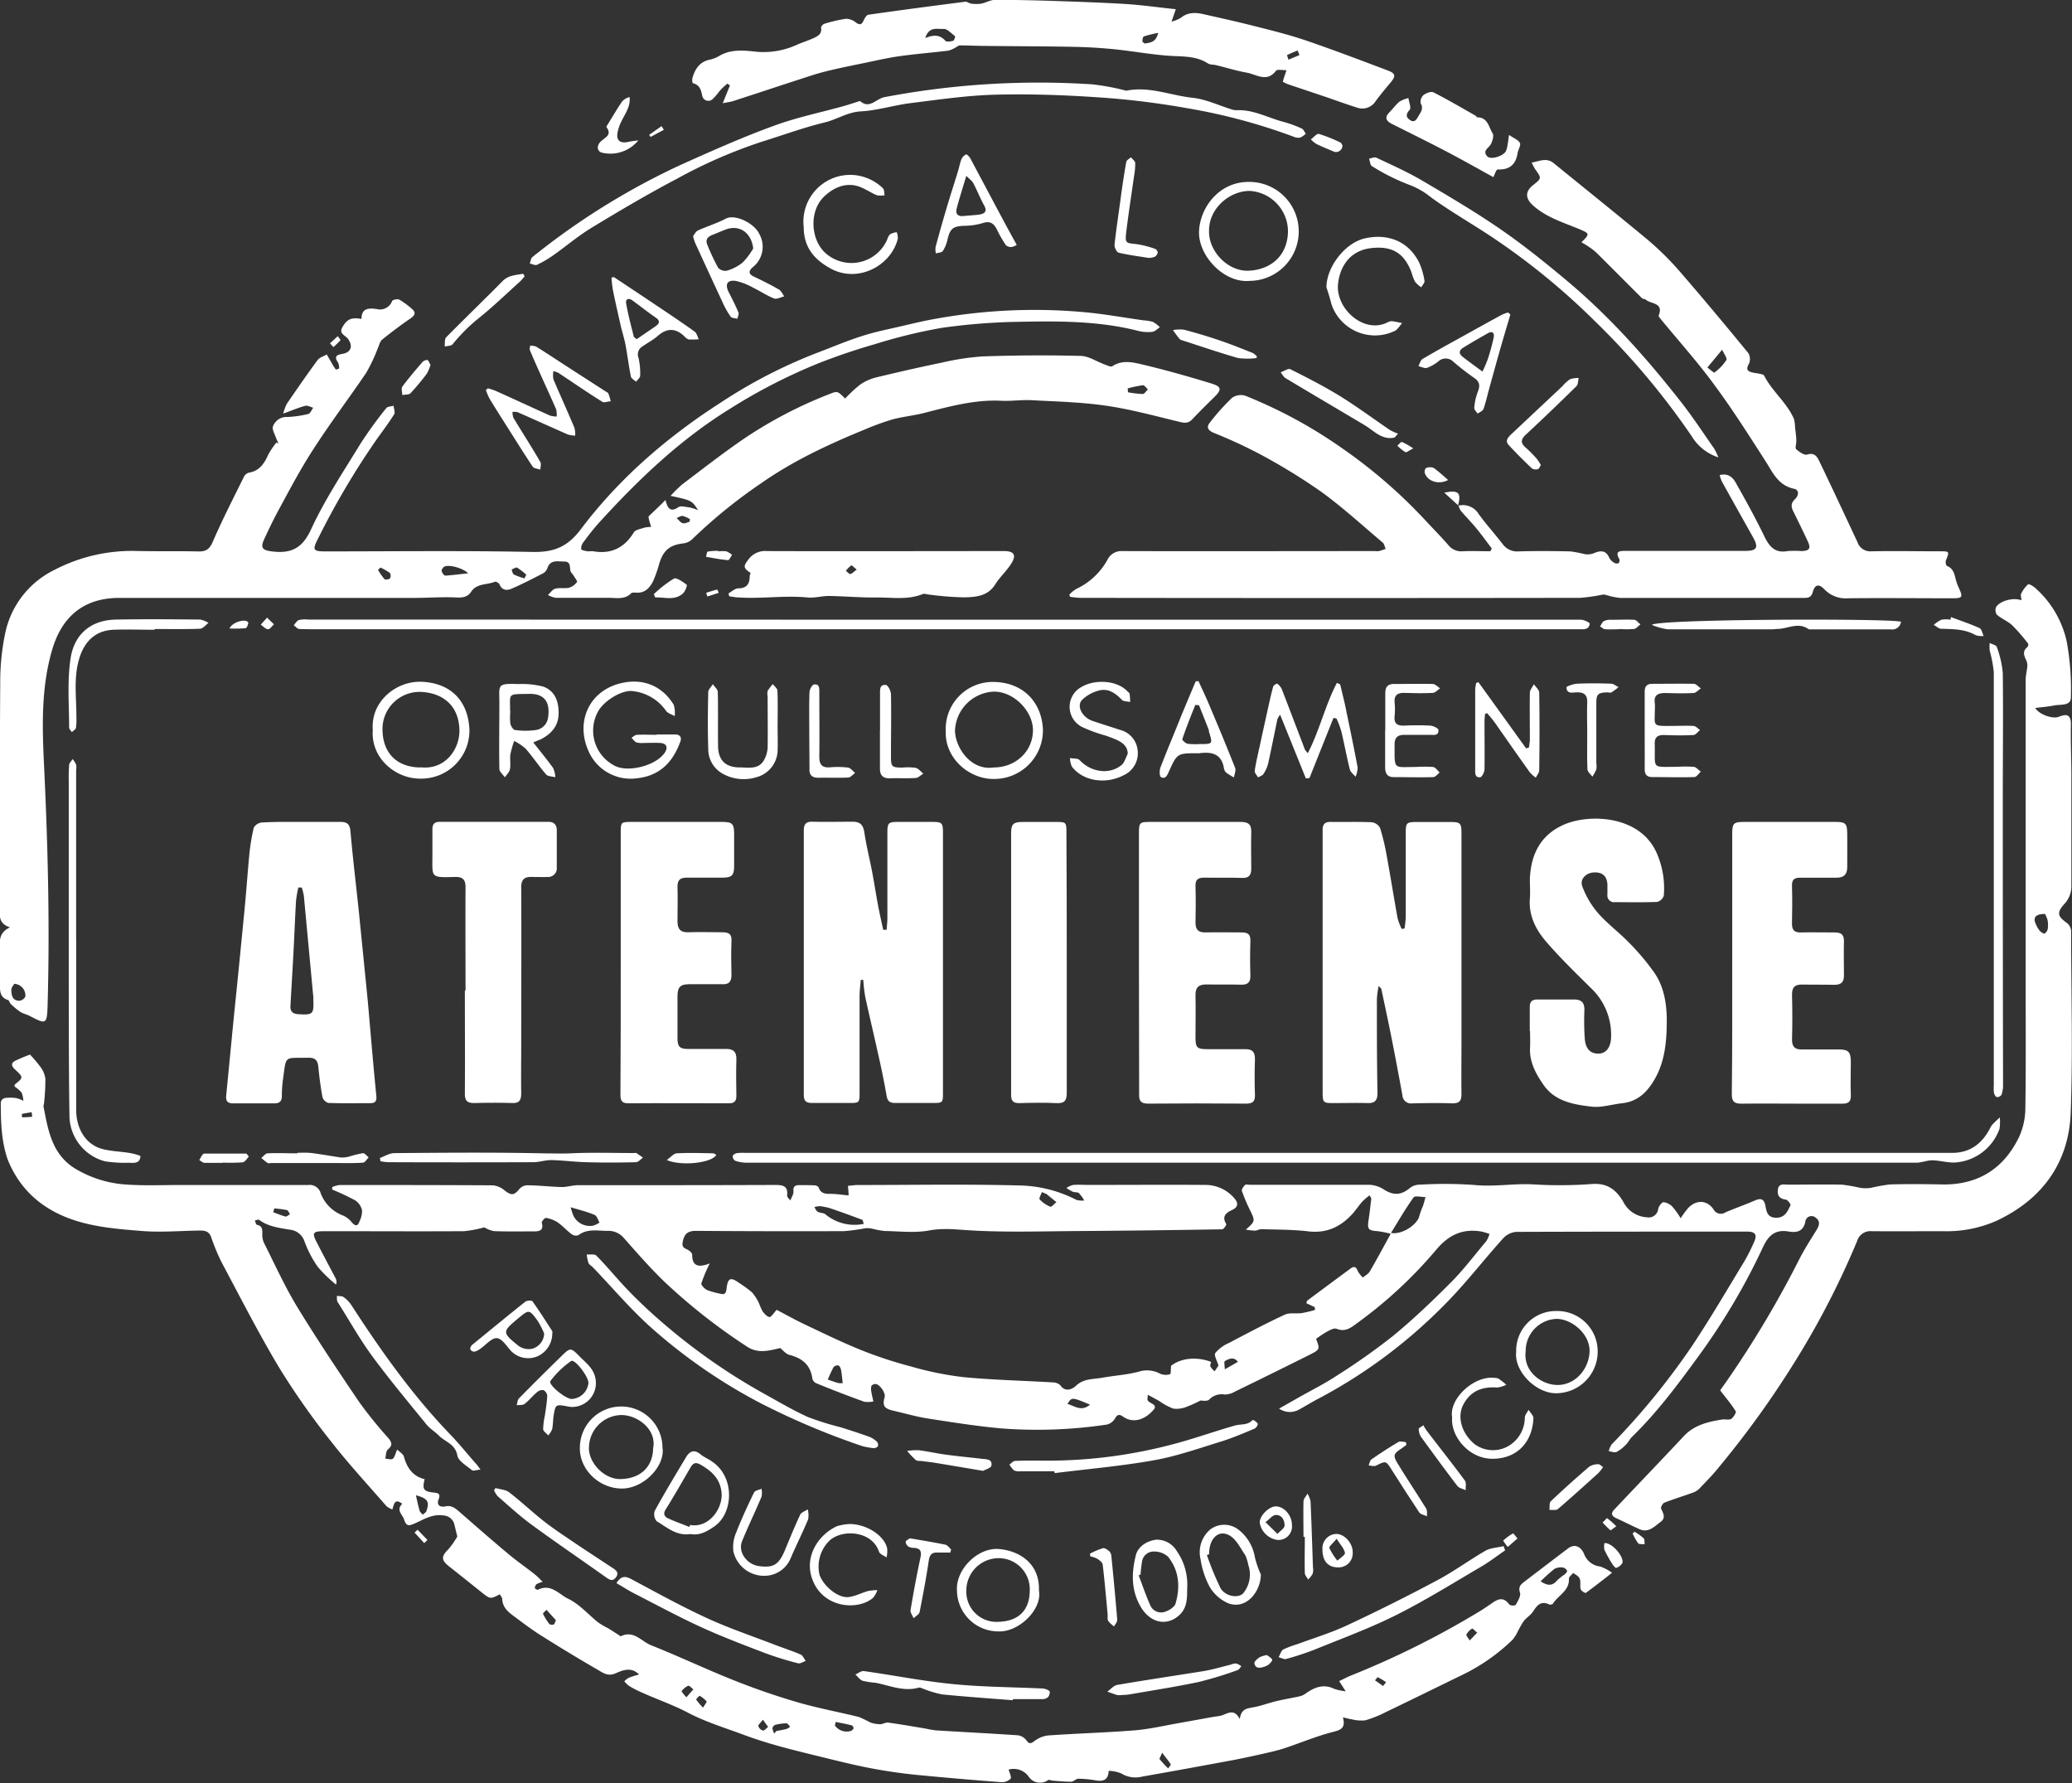 <svg xmlns="http://www.w3.org/2000/svg" viewBox="0 0 451.44 388.45"><rect x="0" y="0" width="451.44" height="388.45" fill="#333333" stroke="none"/><defs><style>.cls-1{fill:#fff;fill-rule:evenodd;}</style></defs><g id="Layer_2" data-name="Layer 2"><g id="Layer_1-2" data-name="Layer 1"><path class="cls-1" d="M440.44,130.76c-.05-.59-.25-1.08-.09-1.37a6.1,6.1,0,0,1,1.52-2.09c.22-.17,1.22.46,1.69.9a21.85,21.85,0,0,1,6.71,11.45,57.37,57.37,0,0,1,.92,12.3c0,1.91-2.29,1.45-3.64,1.73s-2.66.36-4.12.55c.89,1.48,3.86,2.44,5.13,1.92,2-.83,2.69-.24,2.64,1.87-.08,3.47.09,6.95.1,10.42,0,8.13,0,16.27,0,24.41a5.63,5.63,0,0,1-1.52,4.07c-1.7,1.89-1.51,2.69.56,4.15a2.45,2.45,0,0,1,.91,1.7c0,13.2.39,26.41-.09,39.6-.41,11-6.27,19-16.33,23.65a27,27,0,0,1-11.57,2.19c-5.16,0-10.32.05-15.48,0a3,3,0,0,0-3.14,2.1,180.71,180.71,0,0,1-11.75,23.34,208.13,208.13,0,0,1-18.57,26.2c-1.24,1.54-2.65,2.95-4,4.37a3.58,3.58,0,0,1-1.33.89c-2.11.77-4.27,1.42-6.36,2.24-.38.15-.85,1-.71,1.33.47,1,1.08,2-.12,2.86-1.36,1-2.62,2.47-4.62,1.57-1.68-.75-3.32-1.6-5-2.36-1.15-.53-1.24-1.13-.38-2,5-5.29,10.09-10.58,15.08-15.91,2.29-2.44,5.28-3.12,8.37-3.61.64-.1,1.45.17,1.93-.13s1.15-1.38,1-1.65c-.94-1.52-2.11-2.89-3.4-4.57.49-.7,1.1-1.54,1.69-2.39a224.28,224.28,0,0,0,15.63-26.32c1.13-2.2,2.5-4.29,3.79-6.4.58-1,.65-1.85-.32-2.52a1.35,1.35,0,0,0-2.23.9c-.47,2.18-1.92,2.42-3.64,2.13-2.92-.5-4.39.83-5.6,3.43a141.53,141.53,0,0,1-14.23,24c-4.42,6.06-8.89,12.05-14.28,17.29-.51.49-.82,1.2-1.32,1.69a8.23,8.23,0,0,1-2.08,1.62c-.43.2-1.11-.11-1.68-.18a4.67,4.67,0,0,1,.63-1.47,156.58,156.58,0,0,0,17.49-21.41c4-6,7.7-12.34,11.47-18.55a40.19,40.19,0,0,0,2.08-4.15c.72-1.53.25-2.25-1.46-2.25-16.8,0-33.6,0-50.39.06a4.37,4.37,0,0,0-2.84,1.42c-4.41,4.89-8.42,10.15-13.08,14.77a111.75,111.75,0,0,1-27.13,20.13c-1.43.74-2.8,1.6-4.22,2.37a4.1,4.1,0,0,1-4.38-.19l4.37-2.48c2.7-1.53,5.49-2.91,8.08-4.62a143.16,143.16,0,0,0,12.3-8.67c4.44-3.64,8.61-7.63,12.67-11.7,2.78-2.78,5.19-6,7.72-9a5.94,5.94,0,0,0,.7-1.58,13.83,13.83,0,0,0-1.77-.53c-4.2-.69-7.23.79-10,4.17a96.34,96.34,0,0,1-17,15.74c-1.36,1-2.6,2.06-4.54,1.28-.54-.22-1.46.29-2.11.63a24.15,24.15,0,0,0-2.36,1.57c.88,2.28.89,2.32-1.64,3.58q-8,4-16.07,7.92a4.32,4.32,0,0,1-2.22.62,3.76,3.76,0,0,0-3.37,1.11c-.46.44-1.57.18-1.89.2a27,27,0,0,1-3.1,1.4,5.7,5.7,0,0,1-2.82.36,13.29,13.29,0,0,1-3-1.62c-.78-.44-1.57-.86-2.54-1.39-.07.7-.09.82-.09.94,0,1,2.54,1,1.28,2.39-2.1,2.37-4.62,2.81-6.54,1.46-.81-.57-1.28-.59-1.83.4a2.81,2.81,0,0,1-1.78,1.3,102.58,102.58,0,0,1-23,.83c-5.36-.49-10.69-1.33-16-2.16-2.53-.39-5-1.13-7.51-1.7-2-.47-2.4-1.06-1.87-3,.23-.86-1.1-2.8-2-2.81a1.17,1.17,0,0,0-.9.42,2.85,2.85,0,0,0,0,1.3c.11.7.29,1.39.44,2.08a5.83,5.83,0,0,1-2,.06c-3.49-1.26-7-2.61-10.39-4a1.55,1.55,0,0,1-.9-1c-.39-3-2.19-4.48-5-5.2-.79-.21-1.4-1-2-1.49-2.53.58-4.86,1.27-7.28-.34a127.56,127.56,0,0,1-18-14.15c-3.1-3-5.93-6.24-8.78-9.47a4.42,4.42,0,0,0-3.63-1.57c-2.13,0-4.34-.54-6.3.94a1.6,1.6,0,0,1-1.44-.2c-1.09-.81-2-1.86-3.14-2.64a6.67,6.67,0,0,0-2.51-.93c-.24,0-1,.82-.87,1.11.42,1.53-.41,1.83-1.6,1.83-2.94,0-5.89.07-8.82-.06a6.05,6.05,0,0,1-2.11-.82,25.89,25.89,0,0,1-4.42.84c-10.08.06-20.15,0-30.23,0-2.76,0-3,.27-1.75,2.64,1.31,2.55,2.66,5.08,4,7.62a1.61,1.61,0,0,1,.09,1.37,30.54,30.54,0,0,1-4-3.89,24.34,24.34,0,0,1-2.89-5.57,3.72,3.72,0,0,0-3.19-2.5c-2.32-.4-4.68-.66-6.67-2.14-.18-.13-.62.08-.94.14.15.32.25.9.45.94,1.25.24,1.19,1.09,1.18,2a4.21,4.21,0,0,0,.36,1.93c2.37,4.69,4.54,9.51,7.27,14,4.28,7,8.87,13.88,13.49,20.69a92.69,92.69,0,0,0,6.32,7.82c.82,1,1,1.59-.09,2.51-.44.37-.39,1.33-.56,2,.57,0,1.32.29,1.67,0s.55-1.11.93-2c.58.58,1.31,1,1.46,1.52.66,2.49,1.95,4.32,4.52,4.94-.55,2.2-.24,2.66,1.89,2.91.93.1,1.68.15,1.15,1.5s.46,1.73,1.45,1.52c1.42-.3,2.24.45,3.16,1.25,3.52,3.06,7,6.13,10.61,9.13,1.81,1.52,3.76,2.87,5.62,4.33.6.47,1.11,1,1.83,1.73a5.29,5.29,0,0,0-1.34.51,1.16,1.16,0,0,0-.35.86c0,.13.54.42.69.34,2.82-1.42,4.63,1.08,6.62,2,2.43,1.18,4.33,3.42,6.5,5.15a18.14,18.14,0,0,0,2.14,1.25c.74.45,1.47.93,2.2,1.39.2.12.49.39.61.33,2.81-1.36,4.49,1.2,6.6,2,6,2.38,11.93,5.21,18,7.62,4.44,1.77,9,3.35,13.55,4.69s9.13,2.17,13.68,3.3a26.71,26.71,0,0,1,2.48,1.19,6.65,6.65,0,0,0,2.17.38c.57,0,1.17-.43,1.72-.35,2.72.37,5.43.85,8.15,1.3a22.1,22.1,0,0,0,2.3.4c5.92.36,11.84.66,17.76,1.06a2.83,2.83,0,0,1,1.84,1c.61.85.93.94,1.81.28a6,6,0,0,1,3-1.24c6.27-.44,12.57-.61,18.84-1.11,3.2-.26,6.37-1,9.55-1.57,2.64-.46,5.28-.95,7.92-1.42a9.11,9.11,0,0,0,1.59-.28c1.35-.5,2.71-1.46,3.87.84.23-2.16,1.44-2.33,2.81-2.57,1.8-.31,3.55-1,5.34-1.41,1.61-.38,3.25-.64,4.86-1a3.47,3.47,0,0,0,1.27-.57c1.94-1.4,3.94-2.21,6.32-1.05a12.17,12.17,0,0,0,2.46.52l-1.41-2.22c.95-.45,1.82-.93,2.73-1.28a189.88,189.88,0,0,0,28-14c.77-.46,1.52-1,2.25-1.48,1.38-1,2.71-1.84,4.08.09a1.54,1.54,0,0,0,1.39.09c.46-.84,1.17-1.95.94-2.68-.4-1.27.14-1.77.93-2.38,3.17-2.41,6.32-4.83,9.5-7.23,1.28-1,2.69-.68,3.5,1.09a4.26,4.26,0,0,0,3.55,2.82,10,10,0,0,1,2.57,1.36c-2,1.6-3.83,3-5.69,4.38-.14.1-1-.41-1.13-.77-.21-.73.06-1.61-.21-2.29s-.93-.87-1.43-1.28c-.33.42-.95.86-.93,1.27.12,2.67-2.38,3.6-3.48,5.43a.87.87,0,0,1-.82.16c-1.74-.83-2.6.11-3.46,1.47-.53.84-1.49,1.4-2.11,2.19a23.21,23.21,0,0,0-1.33,2.34,7.88,7.88,0,0,1-1.13,1.74,41.77,41.77,0,0,1-11.3,7.8c-5.43,2.65-10.84,5.31-16.28,7.92a24.83,24.83,0,0,1-4.47,1.79,8.56,8.56,0,0,1-2.95-.23c-.55-.07-1.09-.24-1.91-.42.65,2.38-.48,2.75-2.29,3.21-3.53.9-6.93,2.35-10.4,3.5-1.41.47-2.87.8-4.33,1.13-2.24.51-4.48,1-6.75,1.44-6.62,1.23-13.26,2.45-19.9,3.61a5.94,5.94,0,0,1-4.66-.69,7.68,7.68,0,0,0-2.7-.55c-.1,2.05-1.24,2.35-2.83,2.08a22.69,22.69,0,0,0-3.76-.36c-.53,0-1.06.63-1.6.65-1.29,0-2.6-.13-3.89-.22-.39,0-.88-.29-1.13-.13a3,3,0,0,1-4.3-.86,4,4,0,0,0-4.29-1.43c.17.68.68,1.63.41,2a2.69,2.69,0,0,1-2,.74c-6.2-.47-12.39-1-18.58-1.6-3.45-.35-6.89-.86-10.29-1.52-3.75-.73-7.45-1.68-11.16-2.58-3-.74-6.08-1.49-9.09-2.34-2.4-.68-4.78-1.45-7.12-2.32-4.07-1.51-8.27-2.79-12.08-4.8-3.55-1.86-7.32-3.09-10.91-4.79a17.15,17.15,0,0,1-2-1.1,6.75,6.75,0,0,1-.92-.93,4.39,4.39,0,0,1,1-.78,20.86,20.86,0,0,1,2.22-.69c-1.7-1.76-3.65-.91-5-.31-1.72.79-2.77,0-3.87-.65q-6.39-3.69-12.6-7.62c-2.06-1.3-4-2.79-5.94-4.23-1.23-.9-2.32-1.9-2.41-3.61,0-.36-.34-.71-.52-1.06-2.08,1.07-2.07,1.07-4-.45q-3.57-2.87-7.16-5.71c-1.63-1.3-1.58-2.15-.1-3.59a18.35,18.35,0,0,0,2-2.84c-.19-.76-.4-1.6-.6-2.44a2.59,2.59,0,0,0-2.48-2.15c-2.37-.36-4.22.88-6.17,1.73-1.26.55-1.85.73-2.36-.86-.37-1.15-1.79-2-.39-3.4-1.63-1.28-1.8.06-2.15,1.23a5,5,0,0,1-1.27-.7c-4.08-4.7-8.33-9.28-12.14-14.18a162.4,162.4,0,0,1-11.15-15.84c-4.51-7.51-8.49-15.33-12.62-23.07a45.86,45.86,0,0,1-2.33-5.6c-.49-1.3-1.47-1.39-2.61-1.37-4.14.07-8.3.42-12.41.1-4.81-.38-9.74-.78-14.3-2.2-6.83-2.13-12.17-6.33-15-13.41C.27,248.52.18,244.37.17,240.14a1.26,1.26,0,0,1,.82-.93,9.4,9.4,0,0,1,2.54,0,6.78,6.78,0,0,1,1.56.6,5.52,5.52,0,0,0-.38-1.78,7,7,0,0,0-1.54-1.34c0-.24,0-.4.09-.46,1.85-1.49,1.88-1.52,0-3.26-.77-.71-.91-1.36,0-1.85a33.38,33.38,0,0,1,3.28-1.38,28.82,28.82,0,0,1,2.24,2.64A5.54,5.54,0,0,1,9.89,235a47.89,47.89,0,0,1-.31,5.47c0,.18-.14.36-.11.52,1,5.16,1.81,10.46,6.9,13.58a24.56,24.56,0,0,0,11.53,3.5c3.76.24,7.55.08,11.33.08,9.3,0,18.59,0,27.89,0a2.49,2.49,0,0,1,2.77,1.84,8.31,8.31,0,0,0,4.91,4.83,5,5,0,0,1,1.86,1.47c.73.82,1.27.93,1.66-.21a5.3,5.3,0,0,0,.57-2.4,3.6,3.6,0,0,0-1.45-2.16,53.11,53.11,0,0,0-5.06-2.38c0-.18,0-.36,0-.54a6,6,0,0,1,1.6-.45c11.16,0,22.32,0,33.48.07a4.88,4.88,0,0,1,2.6,1.2c1.33,1,1.94,1,3-.29a2.49,2.49,0,0,1,1.71-.92c2.56,0,5.11.33,7.67.38,1.16,0,2.33-.4,3.5-.4,14.22,0,28.44,0,42.66-.05,1.74,0,3.17,0,2.89,2.35a.69.69,0,0,0,.13.33c.06.1.15.18.59.7.3-.83.73-1.43.67-2-.12-1,.32-1.34,1.17-1.35,1.14,0,2.28,0,3.42.05.31,0,.82.22.89.45.55,1.63,1.87,1.37,3.12,1.42,1.1.05,2.2.21,3.41.33,0-.76-.09-1.33-.14-2.09.76-.06,1.45-.18,2.14-.18,11.88,0,23.77-.22,35.64.11a28.17,28.17,0,0,1,12,3.13,4.71,4.71,0,0,0,1.7.14,8,8,0,0,0-1.16-1.61c-.3-.27-.92-.13-1.35-.31a9.44,9.44,0,0,1-1.36-.82,4.75,4.75,0,0,1,1.46-.66c1.19-.08,2.39,0,3.59,0,8.4,0,16.8-.06,25.2,0a8.29,8.29,0,0,1,6.32,2.9c.8.92,1,1.87-.47,2.55-1.27.58-2.34,1.38-1.29,3.07.1.16-.56,1.15-.88,1.15q-15.81.27-31.62.38c-7.64.05-15.3.3-22.92-.13-3.13-.17-6.1-.59-9.29,0s-6.46.17-9.7.12a18.21,18.21,0,0,1-2.6-.47,5.48,5.48,0,0,0-1.55-.15,40.53,40.53,0,0,1-4.72.65q-16.11.06-32.22-.06c-1.6,0-2.44.47-2.83,2-.24.95-.3,1.58.78,2,.49.2,1.19.77,1.19,1.18,0,2.35,1.15,2.95,3.83,1.91a31.89,31.89,0,0,0-1.83,4.35c-.09.37.72,1.2,1.28,1.47a18.2,18.2,0,0,0,2.9.79c1,.29,1.21-.27,1.31-1.12.26-2.34.89-2.59,2.79-1.2a26.45,26.45,0,0,1,2.74,2,10.41,10.41,0,0,1,1.51,2.32,15.94,15.94,0,0,0,.78,1.78c.39.54,1,1.22,1.52,1.29.38.05.89-.84,1.58-1.57,1.9,1,4,2.18,6.18,3.21,4.07,1.93,8.13,3.91,12.3,5.59a91.72,91.72,0,0,0,10.85,3.56A70.66,70.66,0,0,0,209.89,300c6.43.62,12.91.76,19.36,1.14a2.57,2.57,0,0,1,1.76.62c1.14,1.68,2.73.78,3.41.13,1.7-1.61,3.74-1.4,5.69-1.75,2.68-.49,5.45-.63,8.06-1.35a6,6,0,0,1,4.63.49,3.27,3.27,0,0,0,2.12.09c.22-.06.15-1.1.23-1.84,2.13-1.67,5.52-2.06,8.72-.85-.06.32-.27.73-.15,1a4.88,4.88,0,0,0,.9,1.05c.28-.39.56-.79.82-1.19,0,0,0-.11,0-.16-.25-.91-1-2.15-.64-2.65a8.12,8.12,0,0,1,3-2.19c4-2.11,8-4.23,12.12-6.14,1.06-.49,2.48-.18,3.72-.35a29.13,29.13,0,0,0,2.87-.68l-.06-.62-1.83-.85c.1-.26.1-.49.22-.58q4.67-3.48,9.37-6.95c.77-.57,1.24-.48,1.6.5a5.74,5.74,0,0,0,1.12,1.43c.51-.43,1.19-.76,1.51-1.31,1.5-2.57,2.9-5.19,4.57-8.22a23,23,0,0,0-2.9-.57c-2-.14-2.23-.41-1.93-2.44.23-1.54.41-3.09.59-4.63,0-.14-.15-.31-.37-.74a16.84,16.84,0,0,0-1.56,1.34c-.71.8-1.32,1.71-2,2.51-2.61,2.95-5.71,4.5-9.83,4-3.37-.4-6.79-.36-10.19-.47-.46,0-.92.3-1.38.32a13.46,13.46,0,0,1-2-.22c2.09-1.86,2.07-1.85.86-4.35a34,34,0,0,1-1.72-4.09c-.11-.33.34-.95.68-1.28.18-.19.68-.05,1-.05,8.7,0,17.4,0,26.1,0a6.28,6.28,0,0,1,3.11,1c2.17,1.39,3.83,1.3,5.82-.38a3.54,3.54,0,0,1,2.1-.65,93,93,0,0,1,11.69.06c4.29.46,8.49-.32,12.74-.13a93.82,93.82,0,0,0,12.77-.05c3.47-.32,5.42,1.07,7.07,3.83a6.13,6.13,0,0,0,5.18,3.4,2.06,2.06,0,0,0,2.44-1.81c.12-.58.75-1.46,1.18-1.48a3.24,3.24,0,0,1,1.93,1,17.54,17.54,0,0,1,1.79,2.5,20.39,20.39,0,0,1,1.67-2.27c1.77-1.81,4.05-1.72,5.49.33a1.78,1.78,0,0,0,2.57.67c2.14-.92,4.33-1.68,6.47-2.61,1.34-.58,2-.26,2.27,1.19.24,1.29.44,2.57,2.35,2.58s2.48-1.42,3.11-2.72c.1-.22-.61-1.17-1-1.22-1.38-.19-1.93-.87-1.75-2.18.19-1.46,1.36-1.09,2.25-1.09,3.9,0,7.8-.07,11.7,0a36.62,36.62,0,0,1,4,.7,8,8,0,0,0,2.29,0,39.77,39.77,0,0,1,4.13-.74c3.83-.11,7.68-.08,11.51,0,7.84.1,13.41-3.52,16.73-10.47a15.47,15.47,0,0,0,1.31-6.26c.14-9.77.06-19.56.06-29.33v-32.4q0-15.67,0-31.36c0-1.06.29-2.11.38-3.17a2.49,2.49,0,0,0-.23-1.13c-.45-1-.95-2,.19-2.91.17-.14.31-.64.21-.77a39.88,39.88,0,0,0-3.46-4c-1-.91-2.32-1.43-3.34-2.3a1.73,1.73,0,0,1-.19-1.68C435.75,130.91,438.52,130.1,440.44,130.76ZM303.06,268.59c2.38.46,5.81-1.82,6.2-3.76a19.09,19.09,0,0,1,.78-2.15c.21-.62.37-1.27.55-1.9-.9,0-2.29-.36-2.6.07C306.22,263.29,304.72,265.93,303.06,268.59Zm-114.88-2c-.13-.37-.16-.81-.34-.87-2.29-.86-4.59-1.7-6.92-2.49a11.56,11.56,0,0,0-2.34-.47,3.71,3.71,0,0,0-1.15.22c.24.35.41.82.74,1,.49.28,1.21.21,1.64.53A9.9,9.9,0,0,0,188.18,266.62ZM124.33,263a15.07,15.07,0,0,0,.6,1.83,4,4,0,0,0,4.23,2.19,4.76,4.76,0,0,0,1.46-.7c-.34-.57-.56-1.44-1.06-1.65C128,264,126.4,263.61,124.33,263Zm211.35,81.5c1.54,1,2.57,1,3.56-.2a12.67,12.67,0,0,1,1.65-1.31c.24-.22.62-.65.55-.79a1.35,1.35,0,0,0-.85-.71,3.08,3.08,0,0,0-1.86.25A36.24,36.24,0,0,0,335.68,344.47Zm109.86-145.4c-2.14,0-2.66.86-1.94,2.31a5.53,5.53,0,0,0,.82,1.37c.27.3.83.68,1.08.57a1.56,1.56,0,0,0,.67-1.09,5.58,5.58,0,0,0-.08-1.91A6,6,0,0,0,445.54,199.07ZM183.61,301.3c-.14-1.11-.2-2-.37-2.9-.07-.36-.32-.87-.59-.95a1.16,1.16,0,0,0-1.05.4,27.39,27.39,0,0,0-1.24,2.69c.76.25,1.51.54,2.29.75A3.44,3.44,0,0,0,183.61,301.3Zm-93,24.43c.27,1.13.49,2.27.82,3.38.09.32.45.57.68.86.28-.26.68-.47.79-.78C93.66,327.09,93.13,326.4,90.58,325.73ZM228,260.11l-1-.42c-.18.54-.68,1.38-.49,1.58a6.63,6.63,0,0,0,2.33,1.61c.26.1.87-.65,1.33-1ZM237.5,306c-4-1.67-4-1.67-4.92-.15C234.14,306.25,235.56,307.61,237.5,306Zm-55.44,69.16-.15.76a3.2,3.2,0,0,0,3.25,1.22,1.24,1.24,0,0,0,.79-.56c.08-.12-.15-.65-.32-.7C184.45,375.56,183.25,375.35,182.06,375.12Zm-60.92-22.19-2.07-2.27c-.27.29-.82.71-.76.85a11.42,11.42,0,0,0,1.36,2.21c.14.19.65.22.94.13S120.88,353.4,121.14,352.93ZM59.77,263.25c-.08.28-.16.55-.25.83.89.32,1.76.7,2.67.93.27.07.66-.32,1-.5-.22-.31-.4-.84-.68-.9A24.86,24.86,0,0,0,59.77,263.25ZM253.21,381.82c-.32.8-.66,1.28-.55,1.42a26.71,26.71,0,0,0,1.85,2c.2-.31.65-.76.56-.9C254.61,383.58,254,382.9,253.21,381.82Zm13.64-83.52,2.86-1.62c-.87-1.2-1.95-.66-2.82-.2C266.63,296.61,266.85,297.66,266.85,298.3Zm-98.17,79.34.48-.55c.74-.14,1.48-.25,2.2-.44a3.19,3.19,0,0,0,.8-.49c-.27-.26-.53-.74-.8-.74a10.79,10.79,0,0,0-2.46.33,1,1,0,0,0-.6.74A3.46,3.46,0,0,0,168.68,377.64Zm-19.13-7.9,1.52-1.73c-.39-.28-.89-.87-1.14-.77a3.66,3.66,0,0,0-1.44,1.2A8.75,8.75,0,0,0,149.55,369.74Zm3.62,2.28c.4-.69.87-1.26.78-1.37a5.82,5.82,0,0,0-1.51-1.23c-.07,0-.81.73-.75.84A14.05,14.05,0,0,0,153.17,372Zm167.05-14.65,1.62-1.7c-.39-.31-1-1-1.12-.88a3.3,3.3,0,0,0-1.23,1.31C319.4,356.28,319.85,356.76,320.22,357.37Zm-154,17.26c-.48.64-1,1.07-1,1.36a1.47,1.47,0,0,0,1,1c.34.05.75-.5,1.13-.79Zm135.13-7.34.64-.84a18.24,18.24,0,0,0-1.8-1.08c-.07,0-.4.44-.61.68ZM7,243.29c0-.33-.07-.66-.1-1-.71.12-1.43.22-2.13.38a3.54,3.54,0,0,0,.05.73C5.59,243.4,6.31,243.34,7,243.29Z"/><path class="cls-1" d="M145,108.92c.49,2.11,1.24,2.63,2.84,1.55.54-.36,1.59,0,2.39.07a11.68,11.68,0,0,1,1.87.6c-1.37-2.12-1.37-2.12-6-3.12a29.49,29.49,0,0,1,2.54-2.5c4.44-3.35,8.82-6.78,13.41-9.92a94.53,94.53,0,0,1,18.73-9.78c1.69-.67,1.7-.64,3.36,1a29.75,29.75,0,0,1,3.22-3,10.48,10.48,0,0,1,3.5-1.59c4.74-1.15,9.51-2.24,14.29-3.22a55.55,55.55,0,0,1,9-1.37c7.08-.24,14.16-.29,21.23-.11,1.79,0,3.55,1.25,5.34,1.88.53.2,1.31.59,1.63.37,2-1.33,4.16-.93,6.11-.48,5.17,1.21,10.29,2.66,15.37,4.21,2.41.73,2.41,1.37.6,3.13-1.59,1.55-3.16,3.12-4.69,4.73-.83.87-1.65.8-2.75.53-5.32-1.28-10.63-2.74-16-3.52s-10.85-.91-16.28-1.2c-2.15-.11-4.32.23-6.47.13C212.36,87,206.8,88.57,201.19,90c-2.24.56-4.58.78-6.81,1.39a56.22,56.22,0,0,0-6,2.19c-7.87,3.22-15.55,6.8-22.54,11.69a112.73,112.73,0,0,0-15,12.17,3.4,3.4,0,0,1-1.84.92c-3,.34-4.4,1.4-5.35,4.36a26.54,26.54,0,0,1-1.35,3.88c-.74,1.48-1.83,2.68-3.77,2.5-.34,0-.83-.06-1,.13-1.43,1.46-3.24,1-4.93,1-3.84,0-7.68,0-11.52,0a5.47,5.47,0,0,1-1.7-.62c.53-.47,1-1.21,1.6-1.37,1-.25,2,0,3-.2a3.46,3.46,0,0,0,1.74-1.25c.13-.16-.46-.91-.74-1.38s-.67-.74-.72-1.15c-.12-.91,0-1.95-1.31-1.93s-3-.51-3.67,1.39a2.15,2.15,0,0,1-.85,1.12c-2.27,1.18-4.56,2.36-6.91,3.38-1,.45-2.12.47-2.69-.92-.12-.29-.76-.66-1-.57-1.72.72-3.93.3-5.16,2.16-.85,1.28-2,1.33-3.45,1.26-2.86-.14-5.73.09-8.6.1q-32.31,0-64.62,0c-7.7,0-12.54,4-14.68,11.45-2.43,8.42-2.11,17-1.7,25.53.82,17.26,1.25,34.52.75,51.8-.12,4.1-.31,4.18-3.83,2.32-.68-.36-1.48-.52-2.13-.93a15.2,15.2,0,0,1-2.06-1.71c-.25-.23-.33-.76-.6-.85C-.19,217.22,0,215.65,0,214.15c0-2.28,0-4.56,0-6.84,0-1.92-.56-4,2.18-5.29-2.75-.9-2.18-2.85-2.18-4.56,0-16.2-.07-32.39.05-48.59a51.93,51.93,0,0,1,1.14-11.2,19.88,19.88,0,0,1,10.67-13.52,36.62,36.62,0,0,1,18-4.12c4.5.1,9,0,13.5.1,1.6,0,2.31-.54,3-2.11,2.08-4.82,4.49-9.49,6.81-14.2a1.69,1.69,0,0,1,1.06-.85c2.32-.39,3.36-2,4.25-4a19.4,19.4,0,0,1,1.73-2.55l.48.17a9.4,9.4,0,0,1-.5-1.07c-.28-.9-1-2-.7-2.68a3.13,3.13,0,0,1,3.1-2,23.32,23.32,0,0,0,4.56-.65c.45-.1.74-.89,1.1-1.37-.59-.15-1.24-.55-1.75-.41-1.47.39-2.89,1-4.8,1.69A11.32,11.32,0,0,1,62.47,88c2.2-3.21,4.41-6.42,6.72-9.55.43-.58,1.31-.83,2-1.23l1.16,2a9,9,0,0,0,.81,1.26c.06.08.72-.16.72-.25a2.47,2.47,0,0,0-.26-1.31c-.92-1.35-.16-1.63,1-1.83,1.87-.33,2.33-1.68,1.21-3.26-.56-.78-2.09-1.11-1.21-2.59,1-1.72,1.93-2.15,4.14-1.76,0-2.31,1.46-2.41,3.3-2.16a2.82,2.82,0,0,0,3.38-1.75c.12-.28,1.18-.5,1.58-.29a17,17,0,0,1,2.6,1.9c1.05.83.88,1.46-.21,2.21-2.11,1.44-4.17,3-6.14,4.59-.53.43-.67,1.33-1,2a36.62,36.62,0,0,1-2.49,5.25C76.05,86.73,72,92.08,68.39,97.68c-2.67,4.09-5,8.44-7.31,12.73-1.28,2.3-2.42,4.67-3.52,7.06-.89,1.9-.35,2.41,1.76,2.66,4,.48,6.5-.59,8.42-4.74,3-6.53,7.06-12.6,10.83-18.78a90.87,90.87,0,0,1,5.59-7.7c.28-.36,1-.35,1.58-.52.07.63.41,1.43.14,1.85-1.13,1.83-2.44,3.55-3.69,5.3a170.41,170.41,0,0,0-13,22c-1.15,2.25-.93,2.58,1.7,2.58,15.06,0,30.12-.19,45.17.12,4.63.09,7.62-1.13,10.47-4.92,8.43-11.2,19-20.26,30.76-27.79A109.88,109.88,0,0,1,177.67,77c3.29-1.23,6.52-2.63,9.86-3.7,3-1,6.09-1.59,9.16-2.31,2.5-.59,5-1.18,7.53-1.61a120.6,120.6,0,0,1,32.69-1.31c4.08.41,8.12,1.13,12.18,1.71a9.21,9.21,0,0,1,2.12.35,6.79,6.79,0,0,1,1.5,1.16c-.55.35-1.07.93-1.65,1a8.65,8.65,0,0,1-3-.19c-8.52-2.19-17.23-2.17-25.91-2a134.3,134.3,0,0,0-17,1.33,114.38,114.38,0,0,0-14.61,3.57c-4.13,1.18-8.21,2.57-12.21,4.14A121.3,121.3,0,0,0,159,89.08c-10.76,6.65-19.78,15.26-28.24,24.52-1.34,1.46-2.53,3-3.72,4.62a2,2,0,0,0-.4,1.41c0,.22.77.36,1.21.44s.85,0,1.26,0c4,.73,6.91-.69,9-4.11.36-.57,1.45-.72,2.23-1a7.71,7.71,0,0,1,1.53-.18c-.14-.45-.3-.9-.41-1.36s-.23-.81-.08-1C142.5,111.36,143.65,110.28,145,108.92ZM3.11,214.32c-.16.31-.64.78-.64,1.27,0,1.16.21,2.39,1.72,2.43a1.7,1.7,0,0,0,1.34-.94A2.56,2.56,0,0,0,3.11,214.32ZM102,124.89c-1.1-1.13-4.25-2-5.21-1.43a1.19,1.19,0,0,0-.57.94c.09.38.53,1,.8,1C98.68,125.29,100.29,125.07,102,124.89ZM245.7,84.61l.06.84a20.79,20.79,0,0,0,3.22.38c.38,0,.75-.68,1.13-1-.37-.32-.77-.94-1.1-.91A27.22,27.22,0,0,0,245.7,84.61ZM114.26,126c.13-.27.27-.54.41-.8a13.93,13.93,0,0,0-2-1.54c-.25-.14-.8.26-1.21.41.16.37.22.94.5,1.09A16.28,16.28,0,0,0,114.26,126Zm-31.37-2.35-.53.49a13.13,13.13,0,0,0,1.39,2c.19.2,1,.1,1.21-.14a1.19,1.19,0,0,0,0-1.18A13.92,13.92,0,0,0,82.89,123.63Zm67.37-10c0-.18.05-.36.07-.54a5.72,5.72,0,0,0-1.56-.71c-.43-.06-.9.28-1.35.45.44.39.83,1,1.34,1.13S149.76,113.78,150.26,113.65Z"/><path class="cls-1" d="M317.71,110.17a4,4,0,0,1,4.47,1.83c1.62,2.22,3.47,4.27,5.16,6.45a3.88,3.88,0,0,0,3.51,1.67c3.77-.11,7.56-.08,11.33,0a28.23,28.23,0,0,1,3.1.6,3.79,3.79,0,0,0,1.84-.15c1.51-.66,2.76-.82,3.53,1a2.73,2.73,0,0,0,1,1,1.11,1.11,0,0,0,1,.12.93.93,0,0,0,.15-.91c-1-1.74.12-1.77,1.36-1.77h26.1c2.54,0,2.94-.73,1.67-3q-3.41-6.06-6.79-12.15a8.59,8.59,0,0,1-.47-1.36c2-.52,3,.68,3.63,1.88,2.12,3.73,4.19,7.5,6.06,11.36,1.09,2.25,2.29,3.83,5.1,3.31a20.65,20.65,0,0,1,3.05,0c1.73-.06,2.08-.58,1.37-2.1-1-2.16-2.06-4.32-3.12-6.46-.5-1-.66-1.82.31-2.73.76-.71,1.1-2-.22-2.29-3.49-.75-4.63-3.61-6.28-6.16-3.56-5.53-7.08-11.1-11-16.39-3.64-5-7.75-9.55-11.65-14.31-.22-.27-.61-.69-.53-.88,1.13-2.85-1.68-2.46-2.8-3.44-.21-.19-.63-.13-.83-.32-3.3-3.28-6.57-6.58-9.87-9.86a12.57,12.57,0,0,0-1.72-1.34c-.5-.35-1-.64-1.61-1,1.87-1.82,1.8-1.9-.5-2.87-3.41-1.42-7-2.49-9.89-5-1.81-1.56-2-3.1-.14-4.58s1.89-1.47.42-3.5a12.91,12.91,0,0,1-.73-1.41c1.75-.28,3.22-1.16,4.81.15,6.78,5.52,13.63,11,20.34,16.57a64.42,64.42,0,0,1,7,6.88C371,64.93,376,70.92,380.93,76.94a2.54,2.54,0,0,1,.12,2.31c-.67,1.18-.37,1.64.79,1.9.52.12,1.06.16,1.58.28.33.08.82.16.94.39,1.74,3.42,4.92,5.86,6.48,9.39a6.44,6.44,0,0,1,.25,1.84c.07.55.15,1.1.2,1.65a12.34,12.34,0,0,1,.08,1.48c0,.58-.31,1.46,0,1.7.66.57,1.74,1.35,2.36,1.15,1.61-.52,2.18.46,2.65,1.44,2.82,5.85,5.56,11.75,8.32,17.63a2.93,2.93,0,0,0,3,2c5-.1,10,0,14.94,0,2.12,0,2.12,0,1.33,2-.13.33,0,1.09.25,1.19,1.33.54,1.58,1.67,1.87,2.85a11.12,11.12,0,0,0,.66,1.86c1,2.15.83,2.34-1.44,2.33-7.56,0-15.12-.08-22.68,0a6.41,6.41,0,0,1-5.14-1.95q-1.84-1.91-2.54.63c-.37,1.34-1.27,1.24-2.22,1.24H375.78c-7.6,0-15.2,0-22.8,0a15,15,0,0,1-2.92-.6,2.65,2.65,0,0,0-.82-.13,38,38,0,0,1-5,.72q-54.45.08-108.89,0a20.43,20.43,0,0,1-2.21-.23c-.06-.15-.11-.31-.16-.46a6.52,6.52,0,0,1,1.51-1.25,15,15,0,0,0,6.82-6.4,3.36,3.36,0,0,1,3.17-1.85c18.36.06,36.72,0,55.08,0a3.77,3.77,0,0,0,.89,0,14.48,14.48,0,0,0,1.45-.48c-.21-.47-.29-1.08-.64-1.37-4.44-3.75-8.73-7.69-13.42-11.09a131.2,131.2,0,0,0-13.38-8.2,107.49,107.49,0,0,0-10.05-4.63c-1.19-.51-1.62-1.2-.85-2.16a46.78,46.78,0,0,1,4.87-5.45,3.31,3.31,0,0,1,2.89-.46,103.06,103.06,0,0,1,20.94,11.33,111.37,111.37,0,0,1,18.18,15.69c1.71,1.85,3.49,3.63,5.14,5.54a3.57,3.57,0,0,0,3.13,1.32c2-.1,4,0,6,0,.1-.21.2-.41.31-.61-1.1-1.45-2.16-2.93-3.31-4.33s-2.33-2.58-3.45-3.9a4.35,4.35,0,0,1-.48-1.12Zm57.51-34L372,80.06c.48.34,1.4,1.21,1.55,1.09a10.57,10.57,0,0,0,2.6-2.74C376.35,78.05,375.61,77.1,375.22,76.19Z"/><path class="cls-1" d="M193.18,202.55c.06-.86.16-1.71.16-2.57,0-6.18,0-12.36,0-18.54,0-2.19.2-2.38,2.34-2.39,2.46,0,4.92,0,7.38,0,2.19,0,2.39.2,2.39,2.34q0,10.8,0,21.6v34.92c0,2.36,0,2.37-2.44,2.37-2.64,0-5.28,0-7.92,0-1.15,0-1.7-.31-1.92-1.55-.56-3.28-1.25-6.54-2-9.8-.86-3.94-1.82-7.86-2.66-11.8a34.33,34.33,0,0,1-.42-3.67l-.55,0c-.09,1.19-.25,2.38-.26,3.56,0,7,0,13.92,0,20.88,0,2.38,0,2.38-2.41,2.38-2.64,0-5.28,0-7.92,0-1.3,0-1.82-.42-1.82-1.76q0-28.8,0-57.6c0-1.36.45-1.95,1.88-1.91,2.94.07,5.88,0,8.82,0,1.64,0,2.27.78,2.5,2.38.43,2.88,1.15,5.72,1.7,8.58.46,2.46.84,4.93,1.3,7.39.33,1.74.73,3.46,1.1,5.19Z"/><path class="cls-1" d="M300.37,214.78a23.53,23.53,0,0,0-.38,2.81c0,6.84,0,13.68.13,20.52,0,1.69-.62,2.24-2.21,2.19-2.4-.07-4.8,0-7.2,0s-2.54,0-2.54-2.47q0-27.27,0-54.53c0-.84,0-1.68,0-2.52,0-1.17.45-1.75,1.71-1.73,3,.05,6-.06,9,.07a2.42,2.42,0,0,1,1.81,1.25,49.66,49.66,0,0,1,1.48,6.27c.82,4.45,1.52,8.92,2.33,13.37a13.16,13.16,0,0,0,.89,2.35l.63-.09a23.27,23.27,0,0,0,.26-2.5c0-6.12,0-12.23,0-18.35,0-2.18.17-2.34,2.37-2.35,2.4,0,4.8,0,7.2,0s2.57.23,2.57,2.58q0,22.86,0,45.71c0,3.66-.05,7.32,0,11,0,1.47-.45,2-2,2-2.88-.1-5.76-.06-8.64,0a1.9,1.9,0,0,1-2.23-1.77q-1.12-6.17-2.33-12.31c-.71-3.57-1.47-7.12-2.23-10.68C301,215.39,300.83,215.28,300.37,214.78Z"/><path class="cls-1" d="M65.7,179.05c2.82,0,5.64,0,8.45,0,1.48,0,2.07.47,2.21,2.06.48,5.53,1.14,11,1.73,16.57.08.72.15,1.43.22,2.15q.89,8.9,1.78,17.81L80.3,220c.55,6.24,1.07,12.48,1.69,18.71.11,1.13-.2,1.6-1.28,1.61-3,0-6.11.06-9.17-.05A1.93,1.93,0,0,1,70.26,239c-.41-2.18-.69-4.38-.9-6.58-.14-1.37-.63-2-2.13-2-5.49.11-4.8-.65-5.58,4.74a26.84,26.84,0,0,0-.24,3.59c0,1.13-.47,1.62-1.62,1.61-3,0-6,0-9,0-1.33,0-1.62-.6-1.5-1.8.68-6.78,1.3-13.56,2-20.34s1.34-13.43,2-20.15c.37-3.85.64-7.72,1-11.57a44.33,44.33,0,0,1,1-6.19,2.28,2.28,0,0,1,1.79-1.13C59.94,179,62.82,179.05,65.7,179.05Zm0,14.29H65a26.12,26.12,0,0,0-.5,2.87c-.22,3.64-.35,7.29-.54,10.93-.21,4-.46,8-.68,12-.07,1.19.49,1.72,1.7,1.8,3.21.19,3.41,0,3.29-3.16,0-.41,0-.83-.07-1.25q-1-10.71-2-21.41A12.63,12.63,0,0,0,65.75,193.34Z"/><path class="cls-1" d="M256.18,2c-.39,1.14-.59,1.73-.93,2.71a8.2,8.2,0,0,0,2-.8c1.5-1.26,3.18-1.22,4.92-.83,3.71.84,7.43,1.65,11.12,2.6,4,1,8,2,11.86,3.35,5.79,2,11.5,4.16,17.22,6.33,1.71.64,1.77,1.22.62,2.6s-2.23,2.66-3.26,4.06a3.43,3.43,0,0,1-4.1,1.41c-2.34-.73-4.63-1.59-6.95-2.37-2.7-.92-5.42-1.81-8.12-2.73a9.32,9.32,0,0,1-1.05-.52,6.51,6.51,0,0,1,.16-.64c.2-.63.42-1.25.63-1.87-.79,0-2-.26-2.3.13-2,2.6-4.25.77-6.35.4-2.26-.4-4.47-1.1-6.71-1.64-.58-.15-1.28-.06-1.74-.36-2.57-1.67-5.43-1.49-8.31-1.67-4-.26-7.93-1-11.91-1.41-2.91-.3-5.85-.48-8.78-.54-6.36-.13-12.71-.13-19.07-.2-2,0-4-.11-6-.12-.31,0-.61.31-.92.45a6,6,0,0,1-1.62.7c-3.55.43-7.13.71-10.67,1.21-2.65.37-5.26,1-7.88,1.53-2.21.45-4.42.9-6.62,1.41-1.51.35-3,.73-4.47,1.21-5.72,1.84-11.42,3.74-17.13,5.59-.65.21-1.34.29-2.35.5.62-1.54,1.1-2.71,1.57-3.89l-.59-.38c-.47.44-1,.86-1.42,1.33s-1,1.32-1.63,1.9a1.36,1.36,0,0,1-2.36-.43c-.29-1.39-.53-2.49-2.07-2.9-.13,0-.2-.78-.1-1.14.57-2,1.6-3.57,3.86-4a7.14,7.14,0,0,0,2.14-.89c2.7-1.5,5.48-1.06,8.38-.78a17.55,17.55,0,0,0,8.54-1.63c1.09-.47,2.24-.82,3.32-1.31s2-.93,1.78-2.36c0-.25.42-.74.72-.83a32,32,0,0,1,4.7-1.09,3.44,3.44,0,0,1,2.13.78c.9.68,1.32.5,1.75-.46.22-.47.62-1.15,1-1.2,7-1,14.06-1.93,21.1-2.83.42-.06.87.37,1.32.41a7.72,7.72,0,0,0,2.2,0c1-.2,2-.82,3-.82,4.42,0,8.84.1,13.25.25,5.26.18,10.51.36,15.76.69C249.21,1.15,252.54,1.64,256.18,2Zm-54.6,6.3c1.86-.78,3.23-.74,4.39.59.25.29,1.16.14,1.7,0,.24-.08.51-1,.42-1-.82-.62-1.76-1.67-2.57-1.59C204.27,6.39,202.39,5.66,201.58,8.33Zm50.76-1.14a27.1,27.1,0,0,0-3.11.77c-.22.08-.33.7-.32,1.07,0,.18.46.51.64.47C250.58,9.26,251.82,9.28,252.34,7.19ZM283.12,12c-.13-.34-.27-.69-.41-1-.76.32-1.54.62-2.27,1-.07,0,.18.66.29,1Z"/><path class="cls-1" d="M333.3,224.6c0-1.74,0-3.48,0-5.22,0-1.1.44-1.65,1.62-1.64,2.7,0,5.4,0,8.09,0,1.6,0,2.24.75,2.19,2.35a56.77,56.77,0,0,0,.08,6.12c.16,2.28,1.23,3.35,3,3.31,1.56,0,2.64-1.26,2.73-3.4a14,14,0,0,0-4.46-10.95c-3.24-3.2-6.51-6.39-9.5-9.82-2.34-2.66-4-5.75-3.73-9.55.11-1.43,0-2.88,0-4.32.22-5.44,2.39-9.71,7.6-11.91,5.41-2.29,16.48-2,20.07,6.34a18.94,18.94,0,0,1,1.51,9.22,2.06,2.06,0,0,1-1.45,1.35c-3.06.12-6.12.06-9.18.05a1.46,1.46,0,0,1-1.65-1.67c0-.71,0-1.44,0-2.15-.1-1.91-1.15-2.79-3.08-2.64-1.63.12-3,1.49-2.38,3.06a19.18,19.18,0,0,0,3.4,5.77c2.09,2.37,4.68,4.28,6.87,6.56a51,51,0,0,1,5.41,6.44c2.08,3,2.68,6.65,2.71,10.23,0,4.41-.32,8.85-2.55,12.82-1.58,2.8-3.67,5-7.14,5.38-2.23.24-4.51,1-6.67.75-3.88-.45-7.95-1.13-10.43-4.66-1.7-2.42-3.18-5.06-3-8.24.06-1.2,0-2.4,0-3.6Z"/><path class="cls-1" d="M377.41,209.78q0-14,0-27.89c0-2.65.21-2.84,2.88-2.84h19.44c2.41,0,2.72.29,2.74,2.66s0,4.8,0,7.2c0,1.58-.75,2.3-2.31,2.29-2.64,0-5.28,0-7.92,0-1.29,0-1.84.4-1.81,1.76.08,2.76.06,5.52,0,8.28,0,1.4.57,1.93,1.94,1.89,2.46-.06,4.92,0,7.38,0,1.33,0,2,.4,2,1.85-.06,2.52,0,5,0,7.56,0,1.47-.66,2-2.11,2-2.27-.07-4.56,0-6.83-.06-1.68-.06-2.41.52-2.37,2.28q.13,4.86,0,9.72c0,1.59.64,2.16,2.13,2.14,2.7,0,5.4,0,8.1,0,2,0,2.55.52,2.58,2.55,0,2.46-.09,4.92,0,7.38.08,1.51-.57,1.89-1.88,1.88-3,0-6,0-9,0-4.32,0-8.64-.06-13,0-1.6,0-2.06-.55-2.05-2.09C377.44,228.74,377.41,219.26,377.41,209.78Z"/><path class="cls-1" d="M135.24,209.61q0-14.13,0-28.26c0-2.24.09-2.3,2.34-2.3h19.79c2.19,0,2.59.43,2.58,2.66s0,4.67,0,7c0,1.95-.51,2.47-2.42,2.48-2.64,0-5.28,0-7.92,0-1.46,0-2,.54-2,2,.08,2.52,0,5,0,7.56,0,1.63.65,2.41,2.39,2.34,2.45-.09,4.92,0,7.37,0,1.43,0,2.1.39,2,1.94-.09,2.46-.07,4.92,0,7.38,0,1.45-.57,2.08-2,2-2.4,0-4.8,0-7.2,0-1.94,0-2.55.62-2.56,2.59q0,4.59,0,9.17c0,1.87.5,2.35,2.35,2.34,2.7,0,5.4,0,8.1,0,1.65-.05,2.43.55,2.38,2.3-.08,2.63-.05,5.28,0,7.91,0,1.14-.43,1.63-1.59,1.63-7.32,0-14.64-.05-22,0-1.61,0-1.67-.89-1.67-2.08Q135.26,223.91,135.24,209.61Z"/><path class="cls-1" d="M248.15,209.79q0-14.11,0-28.24c0-2.4.13-2.5,2.57-2.5,6.53,0,13.07,0,19.6,0,1.77,0,2.35.61,2.3,2.29-.08,2.64,0,5.28,0,7.91,0,1.41-.51,2.06-2,2-2.75-.1-5.51,0-8.27-.06-1.39,0-1.93.47-1.88,1.9.08,2.63.06,5.27,0,7.91,0,1.56.66,2.15,2.17,2.12,2.64-.06,5.28,0,7.91,0,1.42,0,1.92.5,1.88,1.89-.08,2.46-.09,4.92,0,7.38.06,1.55-.49,2.17-2.06,2.12-2.52-.08-5,0-7.56-.05-1.68,0-2.38.67-2.34,2.37.07,3.06,0,6.12,0,9.17,0,2.23.32,2.56,2.63,2.56,2.7,0,5.4,0,8.09,0,1.64-.06,2.27.59,2.23,2.21-.08,2.58-.09,5.16,0,7.74.06,1.55-.58,1.92-2,1.91q-10.62-.09-21.23,0c-1.59,0-2.06-.53-2-2.09C248.18,228.74,248.15,219.27,248.15,209.79Z"/><path class="cls-1" d="M101.43,215.8c0-7.49-.05-15,0-22.49,0-1.79-.68-2.31-2.34-2.27-5.51.16-4.85.13-4.88-5,0-1.8,0-3.6,0-5.4,0-1.15.49-1.61,1.62-1.61q11.79,0,23.58,0c1.24,0,1.9.57,1.9,1.85q0,4,0,8.1a1.87,1.87,0,0,1-2,2.06c-1.13.05-2.28,0-3.41,0-1.64-.06-2.35.53-2.34,2.31.07,11.58,0,23.15,0,34.73,0,3.36-.06,6.72,0,10.08,0,1.53-.42,2.19-2,2.13-2.75-.09-5.52-.06-8.28,0-1.44,0-2-.46-2-2,.06-7.5,0-15,0-22.5Z"/><path class="cls-1" d="M232.42,209.65c0,9.46,0,18.93,0,28.4,0,1.71-.47,2.35-2.24,2.26-2.69-.13-5.39-.08-8.09,0-1.32,0-1.79-.45-1.79-1.78q0-28.5,0-57c0-2,.46-2.45,2.43-2.47,2.39,0,4.79,0,7.19,0s2.43,0,2.43,2.37Q232.43,195.54,232.42,209.65Z"/><path class="cls-1" d="M205.49,135q69.47,0,138.94,0c.68,0,1.95.63,1.93.86-.14,1.4-1.38,1.22-2.36,1.22H69.35c-1.38,0-2.76,0-4.14-.06-.42,0-.8-.52-1.21-.81.37-.4.67-1,1.13-1.14a6.06,6.06,0,0,1,2-.1Z"/><path class="cls-1" d="M293.93,251.15H416.49c2.94,0,5.88,0,8.82,0,3.92,0,6.5-2,8.25-5.31a3.74,3.74,0,0,1,.46-.77c.53-.57,1.11-1.1,1.68-1.65a9,9,0,0,1-.06,2.5,11.06,11.06,0,0,1-9.76,7.33c-1.63.05-3.27-.46-4.91-.48-1.15,0-2.32.52-3.48.52q-36.45,0-72.89,0h-182a8,8,0,0,1-2.42-.42,1.18,1.18,0,0,1-.54-1c0-.27.54-.59.89-.66a8.89,8.89,0,0,1,1.79-.06Z"/><path class="cls-1" d="M158.74,129.25c.7-.38,1.39-1.07,2.08-1.08,1.91,0,2.53-1,2.52-2.67a1.78,1.78,0,0,1,.22-.66c-1.68-1.13-1.64-1.51-.42-3.06a4.49,4.49,0,0,1,4-1.73c17.21.06,34.41,0,51.61,0,2.13,0,2.74.82,1.65,2.62-1,1.64-2.53,3-3.53,4.58-1.58,2.59-4.15,2.81-6.64,2.88a65.3,65.3,0,0,1-7.62-.58c-.53,0-1.14-.31-1.58-.13-3.31,1.33-6.76.7-10.14.74s-6.89-.28-10.33-.33c-1.52,0-3.06.47-4.55.33-5-.49-10,.31-14.94,0-.74,0-1.46-.17-2.2-.26C158.84,129.73,158.79,129.49,158.74,129.25Zm27.93-5.17c-.6-.46-1.09-1-1.21-.9a6.48,6.48,0,0,0-1.17,1.17c.34.25.7.72,1,.69S186,124.55,186.67,124.08Z"/><path class="cls-1" d="M187.4,22c2,1.85,3.47-.47,5.27-.83a179.61,179.61,0,0,1,45.41-2.79,54,54,0,0,1,6.84,1.26,1.47,1.47,0,0,0,.52.11c5-1,9.63,1.05,14.44,1.56,2.89.31,5.66,1.66,8.49,2.53a3.49,3.49,0,0,0,1.05.17c3.71-.18,6.9,1.69,10.33,2.57A25.25,25.25,0,0,1,283.62,28c.39.17.59.74.88,1.13a4.39,4.39,0,0,1-1.23.85,2.47,2.47,0,0,1-1.4-.19,126.73,126.73,0,0,0-23.16-6.21,176.66,176.66,0,0,0-19.34-2.37c-7.52-.51-15.09-.78-22.62-.58-6.15.17-12.29,1.08-18.41,1.84-3.61.45-7.16,1.6-10.77,1.79-2.92.16-5.2,1.76-7.88,2.41-4.69,1.14-9.25,2.82-13.88,4.26a108.47,108.47,0,0,0-18.3,8c-6.29,3.3-12.41,6.92-18.48,10.6-3,1.81-5.68,4.1-8.54,6.12A24.76,24.76,0,0,1,117,57.69c-.39.19-1-.17-1.58-.29.19-.48.24-1.13.59-1.41a155.93,155.93,0,0,1,32.42-20.13c6.68-3,13.42-6,20.3-8.5,4.9-1.8,10.07-2.85,15.12-4.26C185,22.78,186.08,22.39,187.4,22Z"/><path class="cls-1" d="M374.4,99.64a10.6,10.6,0,0,1-5.79-4.57,163.18,163.18,0,0,0-21.14-25.13,151.33,151.33,0,0,0-21.66-17.8c-4.65-3.15-9.57-5.9-14.1-9.2a16.6,16.6,0,0,0-4.85-2.75,45.48,45.48,0,0,1-7.95-4c-.39-.21-.42-1.07-.62-1.63.53-.08,1.18-.4,1.58-.21,3.24,1.53,6.54,3,9.63,4.78,5.87,3.45,11.77,6.92,17.37,10.77,5.07,3.49,9.89,7.37,14.61,11.33C350.75,69,358.74,78,366.19,87.49c2.59,3.29,4.88,6.81,7.29,10.23A16.2,16.2,0,0,1,374.4,99.64Z"/><path class="cls-1" d="M325.37,38.59c-3.37-1.85-6.68-3.73-10.06-5.5-4-2.1-8.05-4.09-12.09-6.12-1.24-.63-1.59-1.39-.51-2.49.76-.77,1.4-1.67,2.22-2.35a7,7,0,0,1,1.93-.77c.12.88.66,2.14.27,2.57-.92,1-.8,1.68.19,2.29s1.41-.41,1.81-1.07,1.07-1.52.41-2.62a2,2,0,0,1,.58-1.8c.57-.44,1.68-.88,2.2-.61,3.11,1.58,6.13,3.36,9.17,5.08.15.08.25.36.38.36,2.29,0,2.5,2.14,3.34,3.51.3.49,0,1.49-.31,2.18-.34.94-2.08,1.5-.85,2.82.71.77,3.33,0,4-1.06a4,4,0,0,0,.39-1.36c.12-.56.18-1.15.34-2.26,1,.71,2,1.06,2.37,1.75.26.52-.38,1.45-.5,2.22-.39,2.51-1.78,3.66-4.35,3.56C326,36.9,325.67,38,325.37,38.59Z"/><path class="cls-1" d="M434.4,191c0-14.87,0-29.74,0-44.61a29.42,29.42,0,0,0-.89-4.66,9.22,9.22,0,0,1,0-1.66c.53.28,1.41.45,1.54.86a21.31,21.31,0,0,1,1.31,5.7c.11,9.35,0,18.7,0,28.05q0,30.85.06,61.7a6.6,6.6,0,0,1-.32,2.08,1.16,1.16,0,0,1-1,.54c-.26,0-.57-.54-.65-.88a7.29,7.29,0,0,1-.05-1.62Z"/><path class="cls-1" d="M190.49,315.49a16.77,16.77,0,0,1-2.61-.46,162.43,162.43,0,0,1-22.24-9.39,118.37,118.37,0,0,1-24-16.63c-4.43-4-8.3-8.59-12.43-12.9-.33-.35-.85-.59-1-1a8.49,8.49,0,0,1-.37-1.83c.72.06,1.71-.15,2.09.24,2.13,2.17,4.08,4.53,6.16,6.76,1.53,1.64,3.14,3.22,4.78,4.75a131.9,131.9,0,0,0,25.94,18.77c3.06,1.7,6.1,3.49,9.28,4.92a63.23,63.23,0,0,0,7.12,2.22c2.1.66,4.2,1.34,6.27,2.09a5,5,0,0,1,1.6,1.07,1,1,0,0,1,.17,1C191.15,315.31,190.7,315.39,190.49,315.49Z"/><path class="cls-1" d="M106.3,84.59a15.9,15.9,0,0,1,1.65.54c4,1.79,7.91,3.62,11.88,5.4a5.64,5.64,0,0,0,1.45.21,4.93,4.93,0,0,0-.1-1.55c-1.11-2.57-2.29-5.1-3.43-7.66-.78-1.73-1.56-3.47-2.29-5.23-.11-.27,0-.65.06-1a3.53,3.53,0,0,1,1.29.2c2.23,1.39,4.42,2.85,6.63,4.28l8.42,5.43c.25.16.59.3.7.54a13.44,13.44,0,0,1,.51,1.67c-.62,0-1.41.38-1.83.11-3.23-2-6.38-4.19-9.56-6.29a6.18,6.18,0,0,0-1.11-.4,5.38,5.38,0,0,0,0,1.77c1.5,3.55,3.09,7,4.59,10.6a5.2,5.2,0,0,1,.16,1.69,6.09,6.09,0,0,1-1.61-.25c-3.64-1.6-7.27-3.25-10.92-4.85a3.23,3.23,0,0,0-1.13-.06,3.64,3.64,0,0,0,.2,1.27c1.94,3.22,4,6.4,5.87,9.64.24.41,0,1.1,0,1.66-.57-.21-1.39-.24-1.66-.64-2.06-3.08-4-6.23-6-9.36-1.15-1.82-2.3-3.63-3.41-5.47a15.32,15.32,0,0,1-.8-1.86Z"/><path class="cls-1" d="M292,149.11c.46,2,1,4,1.37,6,.84,4,1.68,8.06,2.43,12.1a5.59,5.59,0,0,1-.45,2c-.43-.51-1.1-1-1.24-1.56-.7-2.76-1.21-5.56-1.86-8.33a22.63,22.63,0,0,0-1.06-2.8l-.66-.12-5.23,13.1-.79.06c-1.83-4.54-3.66-9.07-5.6-13.86a4.27,4.27,0,0,0-.6,1c-.67,3.19-1.29,6.39-2,9.58a7.43,7.43,0,0,1-1,2.29c-.22.37-.79.53-1.21.79-.26-.48-.8-1-.73-1.44.29-1.92.75-3.83,1.17-5.73.57-2.66,1.16-5.31,1.75-8,.35-1.55.68-3.1,1.11-4.63.08-.28.76-.69.85-.63a2.92,2.92,0,0,1,1,1.15c1.71,4.4,3.38,8.82,5.07,13.24a5.6,5.6,0,0,0,.63.75c2.59-5.05,3.8-10.5,6.34-15.32Z"/><path class="cls-1" d="M16.6,204.91q0,18.43,0,36.87c0,4,2,7.68,6,8.6,1.83.43,3.76.48,5.63.79.85.14,2.38.54,2.37.74-.11,1.6-1.43,1.44-2.57,1.39a27.8,27.8,0,0,1-5.18-.32,10.39,10.39,0,0,1-7.71-9.52c-.15-9.66-.14-19.31-.16-29q0-22.22,0-44.43a32.48,32.48,0,0,1,.09-3.42c.05-.44.5-.83.76-1.25a6,6,0,0,1,.76,1.21,4,4,0,0,1,0,1.25v37.06Z"/><path class="cls-1" d="M143.1,160c1.32,0,2.64,0,4,0,1,0,1.48.57,1.14,1.53-1.45,4-4.07,7.41-9.37,8a10,10,0,0,1-10.6-5.81c-2.93-6.38,0-13.06,6.74-14.82,4.88-1.27,9.21.4,11.78,4.64A6,6,0,0,1,147,156c-.64-.38-1.51-.6-1.89-1.15a10.13,10.13,0,0,0-7.18-4.28c-2.38-.39-6.44,2.13-7.68,4.52a8.6,8.6,0,0,0,3.44,11.6c3,1.8,9.52.06,11.26-2.91.61-1.05.19-1.86-1.11-1.93s-2.4,0-3.6,0a4.44,4.44,0,0,1-1.6-.13c-.42-.18-.7-.67-1.05-1,.38-.23.76-.62,1.15-.64,1.44-.08,2.88,0,4.32,0Z"/><path class="cls-1" d="M272.24,61.19c-5.59.5-11.09-5.45-11-10.61s4.26-11,10.86-10.95a10.78,10.78,0,1,1,.17,21.56Zm-8.82-10.8c-.06,4.42,4.17,8.83,8.73,8.58,4.3-.23,8.33-2.83,8.47-8.51a8.86,8.86,0,0,0-8.36-8.87C268,41.58,263.34,45.3,263.42,50.39Z"/><path class="cls-1" d="M206.06,159.29a10.24,10.24,0,0,1,10.36-10.73c6.58.06,10.56,4.5,10.81,10.37a10.6,10.6,0,0,1-10.45,10.76C211.31,169.88,205.82,165.27,206.06,159.29Zm10.4,7.9c4.85,0,8.56-3.5,8.6-8.09,0-4.27-4.28-8.52-8.58-8.43a8.85,8.85,0,0,0-8.41,8.45C208.1,162.85,211.54,167.93,216.46,167.19Z"/><path class="cls-1" d="M81.22,159c-.47-6.27,5.17-10.64,10.5-10.48,6.1.19,10.31,3.78,10.56,10.56a10.48,10.48,0,0,1-10.66,10.54C86.28,169.69,80.76,165.25,81.22,159Zm10.39,8.15c5.52.63,8.53-4.07,8.49-8-.07-5.36-3.53-8.18-8.34-8.42a8.09,8.09,0,0,0-8.42,7.77C83.22,163.92,86.35,167.14,91.61,167.19Z"/><path class="cls-1" d="M151,51.44c.29-.35.57-1,1.06-1.23,2-.92,4.14-1.56,6.08-2.58,2.09-1.08,6.22,1.07,7.25,3.26a5.68,5.68,0,0,1-1.45,7.38c-.91.82-.82,1.47.34,2,1.84.87,3.66,1.78,5.42,2.79.51.3.79,1,1.18,1.5-.75.18-1.64.69-2.23.46-1.55-.6-2.94-1.57-4.45-2.29a13.7,13.7,0,0,0-3.89-1.53c-1.91-.27-2.41.77-1.5,2.53.74,1.42,1.46,2.86,2.08,4.34.15.36-.14.91-.23,1.38-.5-.15-1.23-.13-1.47-.47a18.46,18.46,0,0,1-1.75-3.1q-3-6.46-6-13A12.13,12.13,0,0,1,151,51.44Zm13.11,2.69c-.4-3.45-3-5.26-6-4.13-1,.38-2,.82-3,1.22s-1.43,1.06-1,2.11a49.89,49.89,0,0,0,2.35,5,2.13,2.13,0,0,0,1.95.63,9.81,9.81,0,0,0,3.43-1.8A15.82,15.82,0,0,0,164.11,54.13Z"/><path class="cls-1" d="M116.19,161.74c1.58,2,3,3.74,4.33,5.57a5.54,5.54,0,0,1,.47,2c-.7-.19-1.65-.15-2-.6-1.57-1.8-2.89-3.81-4.46-5.61a11.67,11.67,0,0,0-2.5-1.69,20.54,20.54,0,0,0-.83,2.92c-.14,1.06.1,2.18-.09,3.22-.11.64-.72,1.2-1.11,1.79-.42-.61-1.18-1.21-1.2-1.83-.09-4.8,0-9.59,0-14.39,0-3.93-.6-4.27,4.07-4.1a18.67,18.67,0,0,1,5.47.55c2.52.89,3.38,3.13,3.37,5.76,0,2.82-1.57,4.52-3.88,5.73C117.38,161.23,117,161.38,116.19,161.74Zm-5-6.82a14.07,14.07,0,0,0,0,2.68c.1.54.6,1.38,1,1.42a16,16,0,0,0,4.63,0,3.11,3.11,0,0,0,2.58-2.66c.47-2.95-.4-5.31-4.16-5.2C110.49,151.25,111.15,150.91,111.14,154.92Z"/><path class="cls-1" d="M229.7,320.51h-7.37a2.75,2.75,0,0,1-1.4-.19,5.24,5.24,0,0,1-1-1.27c.41-.28.81-.78,1.23-.8,2.16-.09,4.32-.07,6.47-.05a106.86,106.86,0,0,0,29.12-3.9c4.13-1.14,8.18-2.58,12.3-3.75,1.31-.38,2.82,0,3.88-1.24a2.27,2.27,0,0,1,1.1.82c.09.27-.38,1-.74,1.11-2.37,1-4.73,2-7.17,2.77-4.85,1.49-9.67,3.2-14.63,4.09-7.17,1.28-14.45,1.91-21.69,2.81Z"/><path class="cls-1" d="M327.93,337.74c-1.74,1.2-3.43,2.5-5.25,3.57-6.14,3.59-12.19,7.38-18.54,10.55-5.75,2.88-11.84,5.1-17.81,7.54a61.83,61.83,0,0,1-6.12,2c-.46.13-1.08-.25-1.63-.39.34-.57.53-1.39,1-1.67a22,22,0,0,1,3.18-1.2c3.58-1.33,7.26-2.44,10.7-4.05q10-4.67,19.67-9.83c3.63-1.93,7-4.41,10.53-6.45,1.13-.64,2.62-.65,3.95-1C327.73,337.18,327.83,337.46,327.93,337.74Z"/><path class="cls-1" d="M323.56,155.51c-.05.55-.12,1.09-.12,1.64,0,3.48.05,7,0,10.43,0,.61-.56,1.7-.94,1.74-1.22.12-1.09-1-1.09-1.8q0-8.62,0-17.26a11,11,0,0,1,.21-1.48l.5-.16,10.4,14.43.64-.25c0-.55.16-1.09.16-1.64,0-3.41-.05-6.83,0-10.24,0-.63.57-1.25.88-1.87.4.61,1.15,1.22,1.16,1.84.09,5.64.08,11.27,0,16.9,0,.54-.48,1.08-.74,1.62a7.42,7.42,0,0,1-1.26-1.1c-2.09-2.9-4.13-5.84-6.19-8.77-.59-.82-1.14-1.67-1.75-2.48-.44-.59-.94-1.14-1.41-1.7Z"/><path class="cls-1" d="M82.77,252.27c1-.37,2.1-1.07,3.15-1.07,11-.09,21.94-.19,32.9.06,1.78,0,3.5.06,5.29,0,4.66-.24,9.34-.08,14-.08.17,0,.4-.06.53,0,.5.33,1,.7,1.45,1-.52.36-1,1-1.56,1-3.59.09-7.19.11-10.79,0-2.55-.06-5.1-.41-7.66-.46-1.28,0-2.57.45-3.86.46q-15.83.06-31.64,0a13.58,13.58,0,0,1-1.67-.2C82.88,252.84,82.82,252.55,82.77,252.27Z"/><path class="cls-1" d="M289,62.58c0-4.35,4-9.66,8.37-10.65,5-1.13,9.49.62,11.82,5.24a15.29,15.29,0,0,1,1.17,4c.08.41-.45.95-.7,1.42a6.26,6.26,0,0,1-1.37-1.23,11.62,11.62,0,0,1-.75-2c-1.62-4.31-4.31-5.85-8.86-5.3-4.94.59-6.86,4.53-7.16,7.91-.48,5.34,5.7,10.82,10.76,8.27a2,2,0,0,1,1-.27c.74.08,1.47.27,2.21.41-.52.58-.94,1.37-1.58,1.7a10,10,0,0,1-13.83-5.85C289.79,65,289.4,63.81,289,62.58Z"/><path class="cls-1" d="M175.11,49.49a10.2,10.2,0,0,1,10.82-11.37A10.36,10.36,0,0,1,192.36,41c.32.29.26,1,.38,1.53a4.39,4.39,0,0,1-1.69,0c-1.53-.63-2.93-1.7-4.51-2.07-2.63-.62-5,.52-6.87,2.25-3.37,3.08-3.12,9.23,0,12.25a8.49,8.49,0,0,0,13.61-2.73,2.94,2.94,0,0,1,.66-1.21,4.58,4.58,0,0,1,1.44-.44,3.63,3.63,0,0,1,.23,1.45c-1.53,6-8.8,9.68-14.65,6.46C177.25,56.46,175.12,53.74,175.11,49.49Z"/><path class="cls-1" d="M359.89,136.13c1.26-1.32,52.67-1.43,54.29-.68a1.91,1.91,0,0,1-2.16,1.66H394.57c-.18,0-.41,0-.53-.05-2.25-1.62-4.51-.07-6.77-.05-.36,0-.71.08-1.07.08-7.62,0-15.24,0-22.86,0A14.24,14.24,0,0,1,359.89,136.13Z"/><path class="cls-1" d="M245.71,164.2c-.06-2.32-2.18-3-4.8-3.95a33,33,0,0,1-5.13-1.87,4.91,4.91,0,0,1-.14-8.73c2.75-1.65,7.61-1.57,10,.95.17.17.43.34.47.53.09.59.1,1.2.14,1.8-.62-.15-1.46-.09-1.83-.48-1.3-1.39-2.84-2.46-4.69-2.09a8.15,8.15,0,0,0-3.94,2.08c-1.34,1.33,0,3.88,2.33,4.64,2,.66,3.94,1.28,5.91,1.92a5.1,5.1,0,0,1,3.84,4.47,5.24,5.24,0,0,1-3.08,5.42c-3.92,2.06-8.88,1.26-11.25-1.89a4.89,4.89,0,0,1-.42-1.86c.73.15,1.73,0,2.15.49,2.42,2.56,6.34,3.19,9,1.1C245,166.2,245.27,165.06,245.71,164.2Z"/><path class="cls-1" d="M133.73,60.35c3.11,2.07,6.23,4.13,9.34,6.22,2.77,1.86,5.56,3.72,8.28,5.67.46.33.61,1.09.9,1.66a16.53,16.53,0,0,1-2.11.06,1.68,1.68,0,0,1-.9-.56c-2-2-3.93-2-6-.16-1,.85-2.18,1.46-3.25,2.22a2,2,0,0,0-.88,2.47,15,15,0,0,1,.37,3.91c0,.44-.57.88-.88,1.32-.4-.37-1.06-.69-1.14-1.12-.46-2.26-.74-4.56-1.16-6.83-.25-1.33-.66-2.64-1-4-.6-2.65-1.21-5.3-1.76-8a27.26,27.26,0,0,1-.31-2.72Zm5,13.53,4-2.73c.95-.64,1.21-1.25.08-2-1.7-1.18-3.34-2.47-5-3.69-.83-.61-1.56-.34-1.39.63.42,2.43,1.07,4.81,1.66,7.21C138.1,73.49,138.45,73.65,138.7,73.88Z"/><path class="cls-1" d="M329.07,68.53c-.75,2.54-1.51,5.07-2.24,7.62-.82,2.89-1.62,5.8-2.42,8.7-.39,1.42-.7,2.87-1.2,4.26-.16.43-.84.67-1.27,1-.27-.43-.78-.88-.74-1.28a13,13,0,0,1,.77-3.45c.52-1.31.48-2.21-.79-3.06a54.9,54.9,0,0,1-4.53-3.52,2.35,2.35,0,0,0-3.25-.09,9,9,0,0,1-2.46,1.42c-.54.18-1.26-.22-1.9-.36.29-.53.44-1.3.89-1.56,2.92-1.73,5.9-3.36,8.87-5,2.8-1.56,5.61-3.12,8.43-4.65a8.9,8.9,0,0,1,1.37-.49ZM323,80.94a29,29,0,0,0,1.17-2.75,46.39,46.39,0,0,0,1.26-4.62c.21-1-.23-1.57-1.31-.95-1.76,1-3.5,2-5.25,3.08-.93.55-1.15,1.24-.23,2C320,78.76,321.43,79.8,323,80.94Z"/><path class="cls-1" d="M221.52,53.35a3.07,3.07,0,0,1-1.09.45,1.66,1.66,0,0,1-1.26-.38,25,25,0,0,1-1.86-3.21c-.67-1.39-1.43-2.2-3.2-1.61a14.8,14.8,0,0,1-4.05.59c-2.45.11-3.05.59-3.64,3.05a7.33,7.33,0,0,1-1,2.44c-.24.36-1,.36-1.52.52a4.38,4.38,0,0,1-.06-1.39c.79-2.93,1.61-5.85,2.48-8.75.76-2.57,1.6-5.12,2.38-7.68.28-.91.44-1.86.79-2.74a2.17,2.17,0,0,1,1-1c.15-.07.72.49.92.86,2.67,5,5.31,10,8,15C220,50.58,220.62,51.72,221.52,53.35Zm-11-15c-.82,2.75-1.51,4.89-2.08,7.06-.28,1.07.13,1.76,1.39,1.65s2.27-.16,3.4-.3,2-.58,1.2-2-1.51-3.22-2.34-4.79C211.85,39.43,211.3,39.08,210.54,38.32Z"/><path class="cls-1" d="M104.7,320.14c-.86.08-1.58.37-1.87.14-1.18-1-3-2-3.19-3.24-.48-2.49-2.62-2.91-4-4.28-.86-.88-2-1.54-2.76-2.49-4-4.92-8.07-9.79-11.82-14.89-2.74-3.74-5-7.81-7.51-11.76-.21-.34-.11-.87-.16-1.31.48.06,1.07,0,1.41.22a6.58,6.58,0,0,1,1.72,1.73c6.41,9.9,13.21,19.5,21.4,28.05,2,2.06,3.78,4.27,5.66,6.42C103.88,319,104.11,319.38,104.7,320.14Z"/><path class="cls-1" d="M358.34,159.18c0-2.82,0-5.64,0-8.46,0-1.22.48-1.76,1.7-1.75,3,0,6-.06,9,0,.53,0,1,.66,1.55,1-.55.34-1.08,1-1.64,1-2,.11-4.08.05-6.12,0-1.61,0-2.57.47-2.28,2.3a9.73,9.73,0,0,1,0,1.43c0,3.43-.64,3.48,3.54,3.44,1.62,0,3.24-.08,4.85,0,.51,0,1,.59,1.46.9-.48.38-.95,1.06-1.45,1.08-2.16.12-4.32.08-6.48,0-1.36,0-2,.53-1.94,1.93.14,5.6-.89,5,4.91,5a26.85,26.85,0,0,1,3.59,0c.56.07,1,.68,1.55,1.05-.47.41-.93,1.16-1.42,1.18-3.06.1-6.12,0-9.18,0-1.25,0-1.66-.65-1.64-1.82C358.36,164.82,358.34,162,358.34,159.18Z"/><path class="cls-1" d="M261.12,148.38c.73,1.6,1.49,3.17,2.17,4.78,2,4.7,3.95,9.4,5.82,14.13.22.57-.16,1.38-.26,2.07a15.86,15.86,0,0,1-1.63-1,1.61,1.61,0,0,1-.54-.92c-.49-3.23-2.66-3.72-5.38-3.35H261c-4.5,0-4.53,0-6.33,4-.38.84-.75,1.72-1.73,1.19-.33-.17-.34-1.45-.11-2.07,1.43-3.73,3-7.42,4.47-11.11,1.05-2.56,2.14-5.12,3.21-7.67Zm.12,5.26-.81-.08c-1,2.48-2,5-2.83,7.47-.07.19.69.88,1.14,1a15.83,15.83,0,0,0,2.67.06c2.83,0,2.83,0,2-2.68-.05-.17,0-.37-.1-.53C262.63,157.11,261.93,155.38,261.24,153.64Z"/><path class="cls-1" d="M169.42,157.46c0,2.1.07,4.19,0,6.29a6.22,6.22,0,0,1-4.57,5.55,9.39,9.39,0,0,1-7.3-.7,6.13,6.13,0,0,1-3.24-5.44c-.14-4.13-.09-8.26,0-12.39,0-.58.67-1.15,1-1.73.38.57,1.07,1.13,1.08,1.7.1,3.89,0,7.79.06,11.68,0,3.14,1.57,4.74,4.7,4.76,2,0,4.34.58,5.48-1.93a6.31,6.31,0,0,0,.62-2.35c.06-3.72,0-7.43,0-11.14a3.24,3.24,0,0,1,0-1.25,10.54,10.54,0,0,1,1.13-1.48c.35.48,1,.94,1,1.43.11,2.33.05,4.67.05,7Z"/><path class="cls-1" d="M134.31,344.88c1-1.61,1.92-1.58,3.23-.88,5.42,2.9,10.81,5.88,16.39,8.45,4.75,2.2,9.74,3.88,14.63,5.76,1.95.76,3.94,1.39,5.86,2.21.49.21.76.92,1.13,1.41-.56.18-1.2.64-1.68.51a70.8,70.8,0,0,1-7.17-2.22c-4.68-1.79-9.38-3.57-13.93-5.65-4.88-2.24-9.62-4.79-14.4-7.25C137,346.53,135.72,345.7,134.31,344.88Z"/><path class="cls-1" d="M220.67,370.39c-5.13-.41-10.27-.76-15.39-1.27a22.21,22.21,0,0,1-4.09-1.22c-.33-.1-.71-.34-1-.26-3.29.94-6.3-.45-9.4-1.05a19.88,19.88,0,0,1-2.83-.43c-.62-.23-1.07-.91-1.59-1.38.62-.27,1.29-.83,1.87-.74,6.48.91,12.93,2.2,19.45,2.84s12.92.64,19.39.95a2.8,2.8,0,0,1,1.57.56c.17.14,0,1-.28,1.29a1.76,1.76,0,0,1-1.22.47c-2.16,0-4.31,0-6.47,0C220.68,370.24,220.67,370.32,220.67,370.39Z"/><path class="cls-1" d="M301.82,159.09c0-2.7,0-5.39,0-8.09,0-1.45.64-2.05,2.07-2,2.76,0,5.51-.06,8.26,0,.55,0,1.08.61,1.62.94-.55.37-1.07,1-1.64,1-2.09.12-4.19.05-6.28,0-1.41,0-2.12.56-2,2.07a14.81,14.81,0,0,1,0,3c-.17,1.65.61,2.12,2.1,2.06a54.46,54.46,0,0,1,5.57,0c.68,0,1.86.58,1.88.94.09,1.37-1.13,1.06-2,1.07-1.79,0-3.59,0-5.39,0-1.41,0-2.15.52-2.16,2,0,5.77-.37,5,4.62,5a29.43,29.43,0,0,1,3.76,0c.53.08,1,.79,1.44,1.21-.47.36-.93,1-1.41,1-2.87.09-5.75,0-8.63,0-1.43,0-1.84-.89-1.84-2.12,0-2.75,0-5.51,0-8.26Z"/><path class="cls-1" d="M144.35,315.44c.57,3.95-4.18,9-9.13,8.83s-9-4.33-8.88-8.91a9,9,0,1,1,18,.08Zm-2-.18c.59-4.07-3.6-7-6.95-7a7.19,7.19,0,0,0-7.08,7.06c-.15,3.24,3.34,7.13,7.16,6.88C139.64,322,142.31,319.5,142.31,315.26Z"/><path class="cls-1" d="M33.68,137.19c-3,0-6-.11-9,0-3.84.18-6.24,2.47-7.39,6.2-1.32,4.27-.61,8.57-.65,12.86a11.21,11.21,0,0,1-.1,2.32c-.07.35-.58.62-.89.92-.21-.33-.59-.66-.59-1,0-5.1-.45-10.28.35-15.25.76-4.7,4-8.16,9.88-8.27,6.12-.11,12.24-.06,18.36,0a5.37,5.37,0,0,1,1.78.73c-.62.44-1.22,1.25-1.86,1.27-3.29.13-6.6.06-9.9.06Z"/><path class="cls-1" d="M226.36,346.48c.78,4.08-4.38,9.14-8.86,8.91a9,9,0,0,1-9-8.94c-.27-4.61,4.6-9.4,9.16-9S226.56,340.67,226.36,346.48Zm-2,.06a6.78,6.78,0,0,0-6.82-7.1,7.06,7.06,0,0,0-7,7.07,6.57,6.57,0,0,0,7.09,6.79C221.86,353.17,224.34,350.81,224.35,346.54Z"/><path class="cls-1" d="M330.34,294.48a8.65,8.65,0,0,1,8.76-8.88,8.8,8.8,0,0,1,9,8.91,9.08,9.08,0,0,1-9,9C334.72,303.59,329.85,298.79,330.34,294.48Zm2.07-.13c-.56,4.47,3.44,7.29,6.82,7.36,3.85.08,6.87-3.28,7.09-7.13s-3.73-7.21-7.14-7.27A7,7,0,0,0,332.41,294.35Z"/><path class="cls-1" d="M150.43,334.18c-3,.49-5.11-1.46-7.36-2.79a2.36,2.36,0,0,1-.42-2.25c2.19-4,4.52-7.85,6.85-11.74.76-1.26,1.75-1.72,3.1-.6.77.65,1.74,1,2.58,1.62,5,3.4,4.62,11.26.44,14.12C154,333.65,152.4,334.56,150.43,334.18Zm-.24-1.54.18-.43c4.15.74,7.19-3.7,6.84-7.08-.32-3-2.11-4.62-4.48-6-1.13-.68-1.69-.46-2.28.55-1.77,3-3.5,6.11-5.38,9.08-.65,1-.32,1.63.48,2C147.05,331.47,148.64,332,150.19,332.64Z"/><path class="cls-1" d="M124.58,306.5c-.25,0-.67-.07-1.08-.15-2.39-.44-2.49-.39-2.87,2-.16,1-.12,2-.33,3a4.69,4.69,0,0,1-.85,1.35c-.39-.46-1.08-.89-1.11-1.36a16.31,16.31,0,0,1,.38-3c.2-1.42.45-2.84.51-4.26a1.61,1.61,0,0,0-.81-1.25,1.7,1.7,0,0,0-1.37.42c-1,.81-1.76,1.82-2.75,2.58-.4.32-1.14.21-1.73.3.16-.51.17-1.16.5-1.5q4.61-4.68,9.3-9.25c1.86-1.82,2-1.85,3.88.08,1.34,1.39,3,2.53,3.45,4.67A5.19,5.19,0,0,1,124.58,306.5Zm3.63-5.24c0-1.41-3-5.29-3.77-4.77a19.53,19.53,0,0,0-4.52,4.37c-.55.73,3.22,3.87,4.64,3.9A3.87,3.87,0,0,0,128.21,301.26Z"/><path class="cls-1" d="M274.71,343c0,3.51-3,7.69-7,6.31a8.72,8.72,0,0,1-4.15-3.62,18.91,18.91,0,0,1-2-6.07,6.51,6.51,0,0,1,2.17-6.47,5.06,5.06,0,0,1,6,0,9.55,9.55,0,0,1,3.68,6.1A20.5,20.5,0,0,0,274.71,343Zm-11.27-4.42-.49.19a67.33,67.33,0,0,0,2.93,7.12c1.08,2,4.27,2.44,5.19.93A6.4,6.4,0,0,0,272,341a10.46,10.46,0,0,0-.67-2.18c-1.08-1.57-2-3.59-3.57-4.39C265.38,333.19,263.42,335.28,263.44,338.53Z"/><path class="cls-1" d="M258.65,346.17c0,2.09,0,4.2-1.81,5.77-2.73,2.41-6.35,1.58-8.39-2.05s-1.9-7.29-1-11c.48-2.07,2.57-3.25,4.44-3.47a5,5,0,0,1,4.49,2.45A12.77,12.77,0,0,1,258.65,346.17ZM248.5,343l-.41.19c.84,2.2,1.59,4.43,2.55,6.57a2.55,2.55,0,0,0,3.2,1.35c.87-.27,2-1,2.26-1.7,1.08-3.63.84-7.25-1.63-10.31a4.57,4.57,0,0,0-3.12-1.11,2.57,2.57,0,0,0-2.55,2.35A26.07,26.07,0,0,0,248.5,343Z"/><path class="cls-1" d="M316.39,308.76c-.74-4,4.72-9.07,9.09-8.6a2.55,2.55,0,0,1,1,.16,18,18,0,0,1,1.71,1.34,6.18,6.18,0,0,1-2,.61c-3.21-.24-5.76.71-7.35,3.68-1.44,2.71-.4,6.34,2.51,8.7a6.74,6.74,0,0,0,8.15-.22,7.23,7.23,0,0,0,2.72-5.6c0-.58.53-1.14.82-1.71.36.61,1.07,1.23,1.05,1.83-.18,4.85-3.23,8.78-8.82,8.84C320,317.85,316,312.81,316.39,308.76Z"/><path class="cls-1" d="M185.29,332c3.57.09,7.34,2.48,8,5.28a6.4,6.4,0,0,1-.13,2c-.57-.41-1.47-.71-1.65-1.26-1.51-4.52-7.87-4.95-10.69-2.49a7.9,7.9,0,0,0-2.28,7.47c.73,2.32,3.78,5,6.08,4.93,1.53-.07,3-.92,4.54-1.34a11.62,11.62,0,0,1,2-.19,5.58,5.58,0,0,1-.91,1.65c-3.09,2.72-10.24,2.4-12.91-3.17-2.54-5.29.76-10.45,5-12.4A11.13,11.13,0,0,1,185.29,332Z"/><path class="cls-1" d="M107.94,324.16c1,.3,2.23.34,3,.94,2.6,2,5,4.28,7.57,6.3,2.2,1.72,4.54,3.25,6.86,4.82,2.71,1.83,5.46,3.61,8.19,5.41.76.5,1.35,1.06.63,2s-1.38.53-2.13,0c-5.4-3.83-10.88-7.56-16.22-11.47-2.6-1.9-5-4.11-7.41-6.22a5.3,5.3,0,0,1-.79-1.28C107.75,324.51,107.85,324.34,107.94,324.16Z"/><path class="cls-1" d="M166.68,343.28a6.85,6.85,0,0,1-6.9-5.35,8,8,0,0,1,.65-4.15c1.14-2.94,2.48-5.81,3.86-8.65.21-.43,1.07-.55,1.63-.81a4.43,4.43,0,0,1,0,1.74c-1.36,3.23-2.89,6.39-4.22,9.63-1,2.37,1,5.13,3.67,5.48,3.32.44,4.41-.35,5.87-4,1-2.43,2-4.84,3.1-7.2.26-.53,1.09-.78,1.66-1.16a5.51,5.51,0,0,1,.08,2.16c-1.19,2.84-2.57,5.6-3.79,8.42A6.17,6.17,0,0,1,166.68,343.28Z"/><path class="cls-1" d="M120.33,290.49a5.48,5.48,0,0,1-3,4.87,5.2,5.2,0,0,1-5.93-1c-1-1.05-2-2.79-3.16-2.85s-2.4,1.51-3.63,2.34a3.43,3.43,0,0,1-1.26.61,1.09,1.09,0,0,1-.85-.44c-.11-.14,0-.55.16-.79a1.87,1.87,0,0,1,.51-.5c3.75-3.06,7.48-6.14,11.27-9.15.35-.28,1.4-.34,1.57-.1,1.51,2.12,2.91,4.32,4.32,6.51A1,1,0,0,1,120.33,290.49Zm-1.77,0a19.17,19.17,0,0,0-1.43-2.78c-1.84-2.5-1.88-2.46-4.23-.51-3.48,2.91-3.53,3.08,0,5.93a3.8,3.8,0,0,0,3,.7A3.55,3.55,0,0,0,118.56,290.46Z"/><path class="cls-1" d="M244.41,369.26a4.94,4.94,0,0,1-1,0c-.72-.23-1.44-.49-2.15-.74.71-.51,1.38-1.33,2.16-1.47,6.24-1.07,12.52-2,18.77-3,2-.33,4-.93,5.93-1.41a3.42,3.42,0,0,1,1.21-.26,3.68,3.68,0,0,1,1.13.61c-.27.28-.48.72-.8.83a84.53,84.53,0,0,1-8.44,2.58c-5,1.06-10.08,1.84-15.13,2.72C245.43,369.23,244.7,369.23,244.41,369.26Z"/><path class="cls-1" d="M191.74,159c0-2.57,0-5.15,0-7.72,0-1-.13-2.2,1.25-2.06.45,0,1.11,1.28,1.13,2,.09,4.49,0,9,0,13.47,0,2.35.14,2.53,2.52,2.52a12.38,12.38,0,0,1,2.86.06c.62.15,1.12.82,1.67,1.26-.55.33-1.08.91-1.65.95-1.91.12-3.83,0-5.74.07-1.47,0-2.06-.71-2.06-2.09V159Z"/><path class="cls-1" d="M303.84,95.32c-2.79.6-4.47-1.48-6.52-2.7-5.74-3.42-11.5-6.8-17.23-10.24-.45-.27-.71-.84-1.06-1.27.71-.25,1.63-.91,2.1-.68,3.68,1.85,7.36,3.72,10.86,5.88,3.7,2.29,7.21,4.91,10.82,7.35a12.12,12.12,0,0,0,1.79.82Z"/><path class="cls-1" d="M250.28,56.19c-2.34-.38-4.48-.64-6.56-1.15-.43-.1-.95-1.18-.89-1.75.41-3.73,1-7.44,1.48-11.16.33-2.3.66-4.6,1.09-6.88.07-.38.68-.67,1-1,.33.42.92.83.94,1.27a15.43,15.43,0,0,1-.28,3c-.56,4-1.19,8-1.68,12.07-.29,2.37-.09,2.37,2.19,2.58a21.48,21.48,0,0,1,4.12,1.05,1,1,0,0,1,.55.8,1.42,1.42,0,0,1-.66.93A4.7,4.7,0,0,1,250.28,56.19Z"/><path class="cls-1" d="M335.72,101.34c-.26.36-.42.82-.66.87a1.69,1.69,0,0,1-1.31-.18c-1.73-1.65-3.43-3.33-5.05-5.09-.82-.89-.16-1.65.53-2.31l11.12-10.44a9,9,0,0,1,1.7-1.57,5.36,5.36,0,0,1,1.91-.27c-.15.6-.11,1.41-.49,1.78-3.63,3.56-7.29,7.09-11,10.53-1.21,1.12-1.17,1.89,0,2.9a27.29,27.29,0,0,1,2.39,2.42A9.38,9.38,0,0,1,335.72,101.34Z"/><path class="cls-1" d="M176.32,159.08c0-2.75-.06-5.51.05-8.26,0-.61.56-1.65,1-1.71,1.22-.17,1.14.92,1.14,1.75,0,4.67.06,9.34,0,14,0,1.72.59,2.41,2.3,2.3a19.2,19.2,0,0,1,3.94.05c.56.08,1.05.76,1.56,1.17-.51.36-1,1-1.54,1-2.15.12-4.31,0-6.47.05-1.34,0-2-.56-1.93-1.95C176.36,164.71,176.33,161.9,176.32,159.08Z"/><path class="cls-1" d="M345.82,159.93c0-2.28-.08-4.56,0-6.83.07-1.66-.63-2.29-2.21-2.28-.93,0-2.25.47-2.31-1.07,0-.25,1.52-.77,2.36-.81,2.45-.11,4.91-.09,7.36,0,.55,0,1.09.5,1.63.76a18.7,18.7,0,0,1-1.56,1.13c-.22.13-.59,0-.88,0-2.07.06-2.41.4-2.41,2.41q0,6.48,0,12.94a4.86,4.86,0,0,1,0,1.43,8.69,8.69,0,0,1-.86,1.58c-.37-.52-1-1-1.07-1.56-.11-2.57-.05-5.15-.05-7.72Z"/><path class="cls-1" d="M114.31,60.18a10.61,10.61,0,0,1-1,1.14c-3.06,2.75-6,5.61-9.25,8.19A38.43,38.43,0,0,0,98.61,75c-.32.38-1.14.34-1.73.49.09-.67-.06-1.58.32-2,4.06-4.12,8.24-8.13,12.29-12.25,1.34-1.35,2.94-1.28,4.49-1.61Z"/><path class="cls-1" d="M207.05,338.22c-.89,0-1.79,0-2.68,0-1.21-.07-1.78.32-2,1.66-.55,3.78-1.27,7.53-2,11.27-.11.53-.86.93-1.32,1.38-.24-.6-.75-1.24-.66-1.79.63-3.81,1.34-7.62,2.15-11.4.3-1.39,0-2.07-1.45-2.14a2.34,2.34,0,0,1-1.19-.31,1.31,1.31,0,0,1-.57-1c0-.28.53-.51.84-.73a.52.52,0,0,1,.35,0c2.5.43,5,.83,7.48,1.35.46.1.83.69,1.24,1.05C207.16,337.78,207.11,338,207.05,338.22Z"/><path class="cls-1" d="M64.77,251.15a22.73,22.73,0,0,1,2.86,0c2.21.27,4.41.68,6.62,1a5.81,5.81,0,0,0,1.84-.2,24.62,24.62,0,0,1,3-.74c.38,0,.83.59,1.24.92-.41.4-.79,1.12-1.23,1.15-2,.14-3.93.09-5.9.08l-14,0c-.3,0-.66.11-.88,0a13.26,13.26,0,0,1-1.39-1.11c.46-.34.91-1,1.38-1,2.15-.11,4.3,0,6.46,0Z"/><path class="cls-1" d="M306.41,314.78c-.36.26-.72.54-1.09.79-1.73,1.12-1.87,1.54-.78,3.29,2,3.29,4.18,6.52,6.21,9.81.26.43.12,1.09.16,1.65-.58-.28-1.39-.4-1.69-.85-2-3-4-6.11-5.94-9.18-1.33-2.12-1.3-2.09-3.49-1-.42.2-1.06,0-1.59-.06.19-.45.26-1.08.6-1.31,1.92-1.33,3.87-2.61,5.88-3.79.4-.24,1.1,0,1.66.05C306.37,314.35,306.39,314.57,306.41,314.78Z"/><path class="cls-1" d="M214.18,320.42c-3.79-.64-7.08-1.2-10.38-1.74-1-.16-1.9-.26-2.85-.38-.47-.07-1.07,0-1.39-.22a19.27,19.27,0,0,1-1.92-2,13.55,13.55,0,0,1,2.61-.15c2.06.27,4.09.75,6.14,1,2.49.34,5,.56,7.48.86,1,.12,2.36,0,2.14,1.47C215.93,319.82,214.63,320.16,214.18,320.42Z"/><path class="cls-1" d="M273.76,78a15.32,15.32,0,0,1-4,0c-4.07-1.16-8.08-2.54-12.11-3.84a1.47,1.47,0,0,1-.64-.31c-.51-.62-1-1.29-1.45-1.94a8,8,0,0,1,2.38-.09c2.63.69,5.26,1.47,7.84,2.35s4.8,1.79,7.18,2.73a3.85,3.85,0,0,1,.89.74C273.82,77.71,273.79,77.85,273.76,78Z"/><path class="cls-1" d="M139.08,30.58a7.87,7.87,0,0,1-8,2.66c-1-.33-1.15-1.52-.15-2.45s2.45-1.39,1.21-3.1c-.07-.1.22-.5.37-.75,1-1.61,1.95-3.24,3-4.79a3.14,3.14,0,0,1,1.67-1c.21,2.13-1,3.62-1.79,5.29a8.66,8.66,0,0,0-.89,2.76c-.15,1.48.72,2,2.16,1.76C137.34,30.8,138,30.72,139.08,30.58Z"/><path class="cls-1" d="M237.48,338.46a16,16,0,0,1,2.81-1.19c.42-.1,1.06.36,1.46.73a1.89,1.89,0,0,1,.41,1.16c.45,4.57.89,9.14,1.26,13.72,0,.46-.45,1-.69,1.43a5.92,5.92,0,0,1-1.28-1.21c-.22-.37-.08-.93-.12-1.41-.34-3.62-.65-7.25-1.08-10.86-.06-.47-.71-.95-1.19-1.27a6.19,6.19,0,0,0-1.52-.52Z"/><path class="cls-1" d="M349.28,319.6a10.79,10.79,0,0,1-1,1.27c-2.93,2.65-5.85,5.3-8.85,7.87-.39.33-1.22.14-1.85.2.09-.65-.07-1.55.3-1.89,2.73-2.6,5.54-5.11,8.4-7.56a3.74,3.74,0,0,1,2-.52C348.56,319,348.88,319.34,349.28,319.6Z"/><path class="cls-1" d="M310.11,310.48a12.2,12.2,0,0,0,.78,1.25c2.76,3.6,5.57,7.16,8.27,10.8.36.49.14,1.4.19,2.11-.62-.31-1.45-.45-1.83-.94-2.72-3.56-5.36-7.17-8-10.81a3.41,3.41,0,0,1-.41-1.64C309.11,311.11,309.53,310.92,310.11,310.48Z"/><path class="cls-1" d="M284,334.79c0-2.57-.06-5.14,0-7.71,0-.58.57-1.13.87-1.7a5.73,5.73,0,0,1,.67,1.67c.21,4.78.36,9.57.52,14.35a3.36,3.36,0,0,1-.05,1.42,5.75,5.75,0,0,1-1,1.27c-.25-.46-.71-.92-.72-1.4-.07-2.63,0-5.26,0-7.9Z"/><path class="cls-1" d="M281.48,332.17a2.94,2.94,0,0,1-3.12,3.3,4.53,4.53,0,0,1-3.9-3.8c0-1.48,2-3.5,3.51-3.51C279.76,328.15,281.47,330.1,281.48,332.17Zm-5.76-.58,2.61,2.56c.55-.61,1.56-1.23,1.55-1.84,0-1.08-.56-2.38-2-2.27C277.27,330.08,276.72,330.84,275.72,331.59Z"/><path class="cls-1" d="M288.13,337.49a3.13,3.13,0,0,1,3-3.33c1.79,0,3.62,2,3.59,4a3.06,3.06,0,0,1-3.22,3.28C289.31,341.45,288.11,340,288.13,337.49Zm3.09-2.28c-.81,1-1.71,1.71-1.59,2a14,14,0,0,0,1.76,2.78c.58-.57,1.72-1.25,1.64-1.71C292.87,337.37,292.05,336.53,291.22,335.21Z"/><path class="cls-1" d="M425.1,134.44c2.08.78,4.18,1.48,6.2,2.39.46.21.6,1.12.89,1.71a4.25,4.25,0,0,1-1.74-.17c-2.35-1.35-4.9-1.32-7.47-1.39-.56,0-1.11-.55-1.67-.85A7.17,7.17,0,0,1,423,135a6.33,6.33,0,0,1,2,0C425,134.76,425,134.6,425.1,134.44Z"/><path class="cls-1" d="M48.57,253.32c-1.32,0-2.65,0-4,0-.39,0-.77-.39-1.15-.6.23-.39.43-.8.69-1.17a.65.65,0,0,1,.46-.25c3,0,6,0,9,0,.22,0,.64.65.62.69-.41.46-.84,1.16-1.34,1.22a38.53,38.53,0,0,1-4.3.06Z"/><path class="cls-1" d="M142.45,129.44a25.9,25.9,0,0,1,4.37-3.39c.6-.3,2,.75,2.84,1.36a3.47,3.47,0,0,1-.85,1.86c-1.84,1.64-4,.79-6.05.88C142.66,129.91,142.56,129.68,142.45,129.44Z"/><path class="cls-1" d="M156.07,251.59c-1,1.77-7.6,2.5-10.8,1.12.85-.6,1.49-1.43,2.17-1.47,2.63-.15,5.27-.05,7.9,0C155.55,251.22,155.75,251.42,156.07,251.59Z"/><path class="cls-1" d="M93.79,79.48A8.5,8.5,0,0,1,93,81.39a50,50,0,0,1-3.56,4.27c-.35.37-1.18.28-1.8.4,0-.61-.25-1.41,0-1.81C89,82.42,90.46,80.7,91.93,79a1.5,1.5,0,0,1,1.15-.58C93.38,78.47,93.55,79.09,93.79,79.48Z"/><path class="cls-1" d="M352.81,137.08c-1,0-2,.06-3.05,0-.4,0-.77-.4-1.15-.62.29-.41.49-1,.89-1.18a3.34,3.34,0,0,1,1.56-.26c1.67,0,3.35-.09,5,0,.47,0,.9.67,1.35,1-.46.35-.9.92-1.4,1a21.6,21.6,0,0,1-3.22,0Z"/><path class="cls-1" d="M292.48,31.66a1.39,1.39,0,0,1-2.07,1.28c-1.2-.5-2.41-1-3.58-1.57a6.42,6.42,0,0,1-1.23-1c.59-.43,1.31-1.32,1.75-1.2a33,33,0,0,1,4.72,1.89C292.29,31.16,292.39,31.52,292.48,31.66Z"/><path class="cls-1" d="M349.58,336.15c1.82-.09,4.41,3.24,3.87,4.41a2.6,2.6,0,0,1-1.31,1c-.15.06-.65-.5-.86-.85a26.27,26.27,0,0,1-1.72-3.12A3.52,3.52,0,0,1,349.58,336.15Z"/><path class="cls-1" d="M315.5,104.57c-2.1,1.14-4.62.2-5.1-1.63-.08-.31.15-1,.37-1a2.22,2.22,0,0,1,1.62,0A40.86,40.86,0,0,1,315.5,104.57Z"/><path class="cls-1" d="M156.5,120.11a8,8,0,0,1,1.77,0,4.66,4.66,0,0,1,1.23.77c-.3.41-.63,1.18-.89,1.15-1.61-.14-3.2-.46-4.79-.73.12-.4.18-1.09.38-1.14a12.48,12.48,0,0,1,2.29-.16Z"/><path class="cls-1" d="M276.05,360.55c.34.28.91.57,1.13,1,.1.2-.46.81-.82,1.11a3.91,3.91,0,0,1-1.14.5c-.91.3-1.8.21-1.92-.87,0-.39.69-.95,1.17-1.28A5.73,5.73,0,0,1,276.05,360.55Z"/><path class="cls-1" d="M50,136.91c.61-1.39,3.49-2.2,4.06-1.35.15.23-.29,1.26-.54,1.29A27.12,27.12,0,0,1,50,136.91Z"/><path class="cls-1" d="M328.5,337a16.22,16.22,0,0,1-1-1.38,11.21,11.21,0,0,1,2.13-1.56c.12-.06.67.71,1,1.09Z"/><path class="cls-1" d="M317.75,110.13l-3.08-2.81c3.16-.63,3.75,0,3,2.85Z"/><path class="cls-1" d="M58.19,134.55,59.68,136c-.42.39-.87,1.11-1.26,1.08-.56,0-1.08-.64-1.61-1Z"/><path class="cls-1" d="M307.91,97.68c-.91.46-1.47.94-1.71.82a10,10,0,0,1-1.75-1.41c.35-.29.8-.88,1-.81A16,16,0,0,1,307.91,97.68Z"/><path class="cls-1" d="M352.15,332.49c-.67.46-1.19.94-1.28.87a20.84,20.84,0,0,1-1.7-1.69c.36-.33.94-1,1-.93A18,18,0,0,1,352.15,332.49Z"/><path class="cls-1" d="M356.11,333.67a13.3,13.3,0,0,1,2,1.43c.25.26.16.86.23,1.31-.48-.06-1.18.06-1.42-.21a11.51,11.51,0,0,1-1.2-2.12Z"/><path class="cls-1" d="M71.89,74.79l1.71-1.56c.2.3.64.81.57.89a16.57,16.57,0,0,1-1.53,1.49Z"/><path class="cls-1" d="M153.85,129.14c.8-.25,1.59-.51,2.4-.71a4,4,0,0,1,.34.71l-2.47.8Z"/><path class="cls-1" d="M92.42,336.15l-2.1-2.28.66-.62,2.16,2.23Z"/><path class="cls-1" d="M144.64,28.27l-2.9,1.56-.3-.46,2.69-1.89Z"/></g></g></svg>